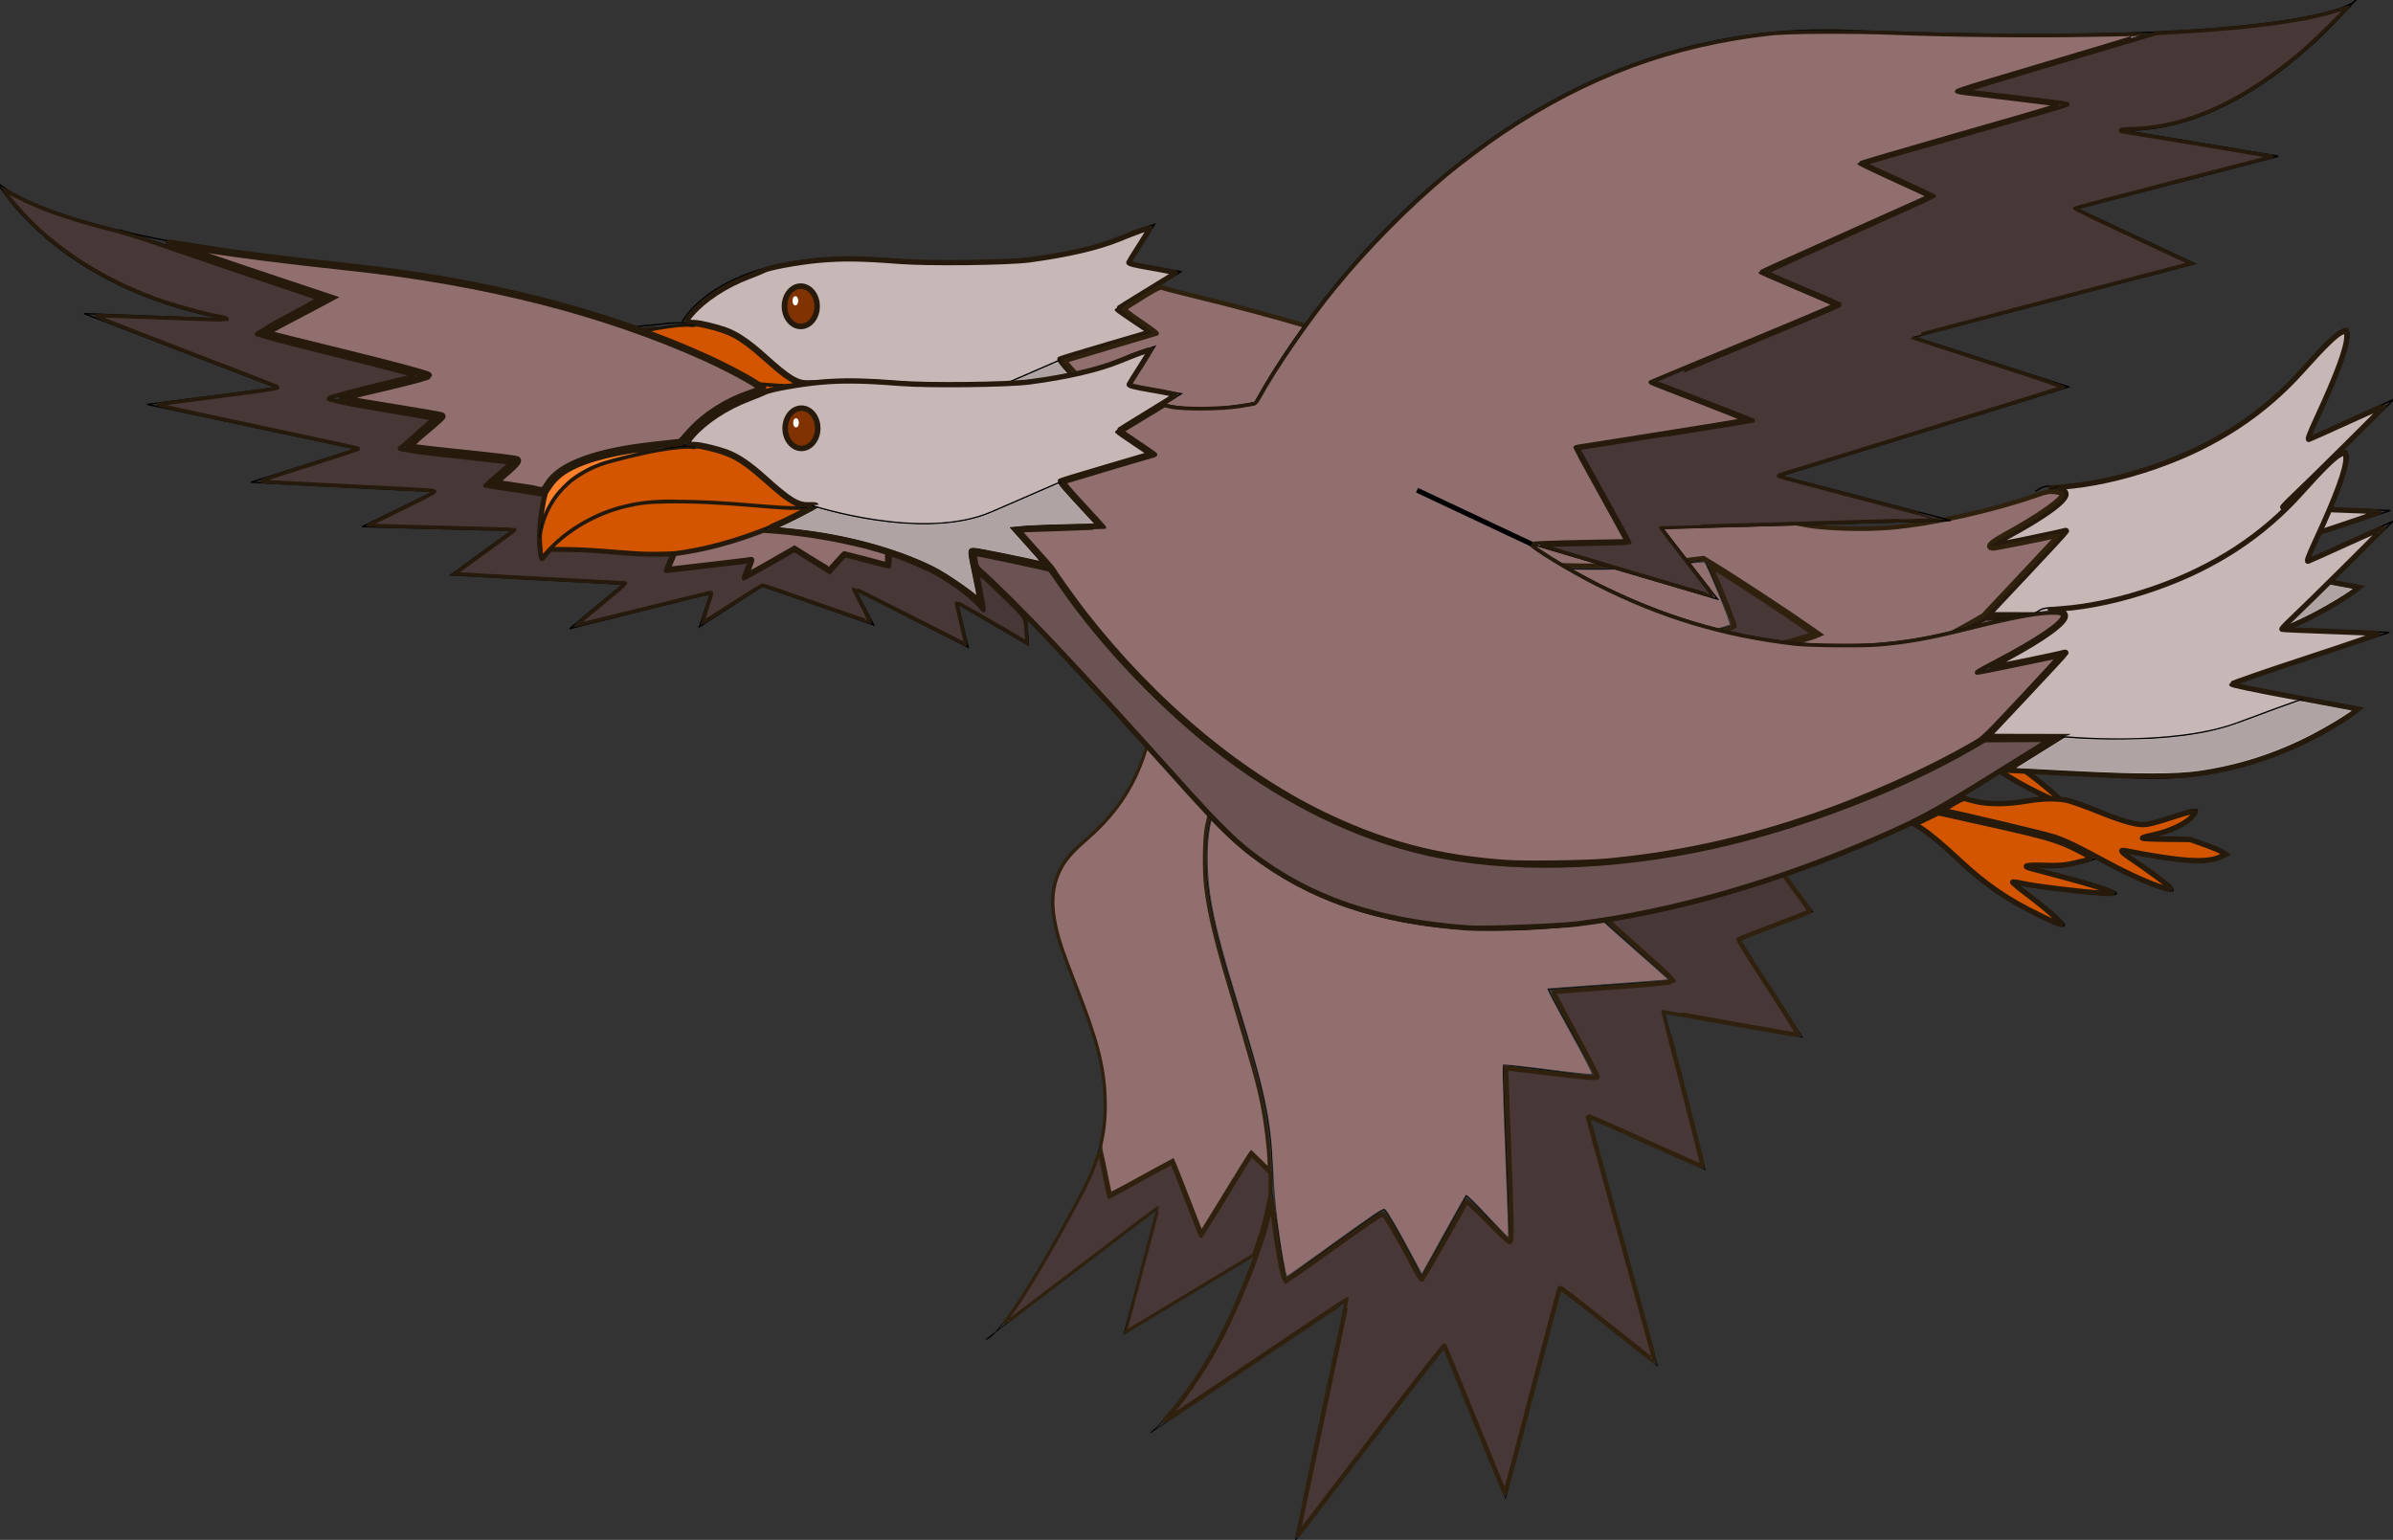 <?xml version="1.0" encoding="UTF-8" standalone="no"?>
<!-- Created with Inkscape (http://www.inkscape.org/) -->

<svg
   width="1024"
   height="659"
   viewBox="0 0 270.933 174.36"
   version="1.1"
   id="svg84706"
   sodipodi:docname="eagle.svg"
   inkscape:version="1.1.1 (3bf5ae0d25, 2021-09-20)"
   inkscape:export-filename="D:\Art\kajamGame\Vectors\eagle2.png"
   inkscape:export-xdpi="96"
   inkscape:export-ydpi="96"
   xmlns:inkscape="http://www.inkscape.org/namespaces/inkscape"
   xmlns:sodipodi="http://sodipodi.sourceforge.net/DTD/sodipodi-0.dtd"
   xmlns="http://www.w3.org/2000/svg"
   xmlns:svg="http://www.w3.org/2000/svg">
  <rect x="0" y="0" width="270.933" height="174.36" fill="#333333" stroke="none"/>
  <sodipodi:namedview
     id="namedview84708"
     pagecolor="#505050"
     bordercolor="#ffffff"
     borderopacity="1"
     inkscape:pageshadow="0"
     inkscape:pageopacity="0"
     inkscape:pagecheckerboard="1"
     inkscape:document-units="mm"
     showgrid="false"
     units="px"
     inkscape:zoom="0.74118968"
     inkscape:cx="429.71456"
     inkscape:cy="319.08162"
     inkscape:window-width="1920"
     inkscape:window-height="1017"
     inkscape:window-x="1912"
     inkscape:window-y="-8"
     inkscape:window-maximized="1"
     inkscape:current-layer="layer2" />
  <defs
     id="defs84703" />
  <g
     inkscape:label="eagle2"
     inkscape:groupmode="layer"
     id="layer1"
     style="display:inline">
    <path
       style="fill:none;stroke:#000000;stroke-width:0.156px;stroke-linecap:butt;stroke-linejoin:miter;stroke-opacity:1"
       d="m 128.032,26.304 c 0,0 -7.875,4.62 -27.195,3.045 -19.32,-1.575 -23.625,7.14 -23.625,7.14"
       id="path89880"
       inkscape:export-filename="D:\Art\kajamGame\eagle2.png"
       inkscape:export-xdpi="52.399212"
       inkscape:export-ydpi="52.399212" />
    <path
       style="fill:none;stroke:#000000;stroke-width:0.156px;stroke-linecap:butt;stroke-linejoin:miter;stroke-opacity:1"
       d="m 91.806,43.42 c 0,0 -1.155,1.26 -5.775,-3.36 C 81.411,35.44 74.717,36.726 74.717,36.726 c 0,0 -11.891,0.604 -13.046,5.434 -1.155,4.83 -0.42,7.245 -0.42,7.245 0,0 4.489,-6.379 14.018,-6.431 9.529,-0.052 14.7,1.365 16.695,0.472 1.995,-0.893 -10.316,6.326 -19.819,5.434 C 62.642,47.987 62.143,48.433 62.143,48.433"
       id="path89882"
       inkscape:export-filename="D:\Art\kajamGame\eagle2.png"
       inkscape:export-xdpi="52.399212"
       inkscape:export-ydpi="52.399212" />
    <path
       style="fill:none;stroke:#000000;stroke-width:0.156px;stroke-linecap:butt;stroke-linejoin:miter;stroke-opacity:1"
       d="m 86.189,46.202 c 0,0 11.813,0.262 20.738,5.303"
       id="path89884"
       inkscape:export-filename="D:\Art\kajamGame\eagle2.png"
       inkscape:export-xdpi="52.399212"
       inkscape:export-ydpi="52.399212" />
    <path
       style="fill:none;stroke:#000000;stroke-width:0.156px;stroke-linecap:butt;stroke-linejoin:miter;stroke-opacity:1"
       d="m 106.927,51.505 c 0,0 3.045,2.1 3.675,2.835 0.63,0.735 0.63,0.735 0.63,0.735 l -1.26,-6.458 8.978,1.838 -3.885,-4.305 9.713,-0.315 -4.725,-5.093 10.553,-3.098 -3.885,-2.625 6.983,-4.253 -5.775,-0.998 2.783,-4.358 -2.678,0.893"
       id="path89886"
       inkscape:export-filename="D:\Art\kajamGame\eagle2.png"
       inkscape:export-xdpi="52.399212"
       inkscape:export-ydpi="52.399212" />
    <path
       style="fill:none;stroke:#000000;stroke-width:0.156px;stroke-linecap:butt;stroke-linejoin:miter;stroke-opacity:1"
       d="m 233.033,55.075 c 0,0 17.01,-0.84 27.93,-13.65 10.92,-12.81 0.42,8.19 0.42,8.19 l 9.66,-4.41 -12.39,12.18 11.97,0.42 -17.85,5.88 14.7,2.73 c 0,0 -10.324,8.634 -25.545,7.891 C 226.708,73.564 226.708,73.564 226.708,73.564"
       id="path89896"
       inkscape:export-filename="D:\Art\kajamGame\eagle2.png"
       inkscape:export-xdpi="52.399212"
       inkscape:export-ydpi="52.399212" />
    <path
       style="fill:none;stroke:#000000;stroke-width:0.156px;stroke-linecap:butt;stroke-linejoin:miter;stroke-opacity:1"
       d="m 233.033,55.075 v 0"
       id="path89898"
       inkscape:export-filename="D:\Art\kajamGame\eagle2.png"
       inkscape:export-xdpi="52.399212"
       inkscape:export-ydpi="52.399212" />
    <path
       style="fill:none;stroke:#000000;stroke-width:0.156px;stroke-linecap:butt;stroke-linejoin:miter;stroke-opacity:1"
       d="m 233.033,55.075 c 0,0 -1.332,-0.184 -1.963,0.187 -0.631,0.371 -0.631,0.371 -0.631,0.371"
       id="path89900"
       inkscape:export-filename="D:\Art\kajamGame\eagle2.png"
       inkscape:export-xdpi="52.399212"
       inkscape:export-ydpi="52.399212" />
    <path
       style="fill:none;stroke:#000000;stroke-width:0.156px;stroke-linecap:butt;stroke-linejoin:miter;stroke-opacity:1"
       d="m 222.366,76.415 c 0,0 2.378,1.109 5.867,0.583 3.489,-0.526 4.527,-1.196 9.431,0.948 4.904,2.144 5.571,1.549 7.278,1.026 1.707,-0.523 5.193,-2.089 3.415,-0.155 -1.778,1.934 -5.713,2.312 -5.713,2.312 0,0 4.306,-0.379 6.163,0.285 1.857,0.665 5.051,1.401 2.157,2.223 -2.894,0.822 -10.619,-1.02 -10.619,-1.02 0,0 9.961,6.367 3.72,4.002 -6.241,-2.364 -8.622,-4.958 -13.524,-6.063 -4.902,-1.105 -11.109,-2.464 -11.109,-2.464"
       id="path89902"
       inkscape:export-filename="D:\Art\kajamGame\eagle2.png"
       inkscape:export-xdpi="52.399212"
       inkscape:export-ydpi="52.399212" />
    <path
       style="fill:none;stroke:#000000;stroke-width:0.156px;stroke-linecap:butt;stroke-linejoin:miter;stroke-opacity:1"
       d="m 237.452,83.44 c 0,0 -4.007,1.344 -6.086,0.977 -2.08,-0.367 -1.708,-0.071 -1.708,-0.071 0,0 16.193,3.905 7.431,3.104 -8.763,-0.8 -9.061,-1.319 -9.061,-1.319 0,0 10.557,7.628 3.052,4.004 -7.506,-3.624 -9.666,-7.11 -12.119,-8.887 0,0 -2.045,-1.741 -2.75,-1.665"
       id="path89904"
       inkscape:export-filename="D:\Art\kajamGame\eagle2.png"
       inkscape:export-xdpi="52.399212"
       inkscape:export-ydpi="52.399212" />
    <path
       style="fill:none;stroke:#000000;stroke-width:0.156px;stroke-linecap:butt;stroke-linejoin:miter;stroke-opacity:1"
       d="m 76.253,48.801 -0.852,1.968 9.614,-1.159 -0.778,1.968 5.64,-3.234 3.974,2.484 1.669,-1.895 5.013,1.332 -0.038,-1.522"
       id="path89910"
       inkscape:export-filename="D:\Art\kajamGame\eagle2.png"
       inkscape:export-xdpi="52.399212"
       inkscape:export-ydpi="52.399212" />
    <path
       style="fill:none;stroke:#000000;stroke-width:0.156px;stroke-linecap:butt;stroke-linejoin:miter;stroke-opacity:1"
       d="m 118.949,50.455 c 0,0 18.436,30.147 48.731,33.24 30.295,3.093 57.097,-13.918 57.097,-13.918"
       id="path89912"
       inkscape:export-filename="D:\Art\kajamGame\eagle2.png"
       inkscape:export-xdpi="52.399212"
       inkscape:export-ydpi="52.399212" />
    <path
       style="fill:#6c5353;fill-rule:evenodd;stroke:#251a0b;stroke-width:0.598"
       d="m 166.312,91.321 c -10.48,-0.765 -17.95,-3.316 -24.647,-8.419 -2.012,-1.533 -4.223,-3.75 -8.381,-8.4 -5.031,-5.627 -10.37,-11.471 -14.111,-15.448 -2.846,-3.025 -7.282,-7.442 -8.252,-8.216 -0.373,-0.298 -0.49,-0.529 -0.583,-1.149 -0.064,-0.427 -0.096,-0.796 -0.072,-0.819 0.082,-0.081 8.498,1.699 8.608,1.821 0.06,0.067 0.61,0.849 1.221,1.737 4.745,6.898 11.782,14.245 18.474,19.286 7.382,5.561 15.138,9.315 22.896,11.08 9.267,2.109 20.964,1.838 32.619,-0.755 9.932,-2.209 21.327,-6.596 29.398,-11.317 l 1.275,-0.746 3.751,-0.02 3.751,-0.02 -6.571,4.086 c -6.632,4.124 -8.229,4.992 -13.054,7.098 -11.517,5.024 -23.391,8.416 -34.076,9.734 -2.107,0.26 -10.628,0.585 -12.245,0.467 z"
       id="path90444"
       inkscape:export-filename="D:\Art\kajamGame\eagle2.png"
       inkscape:export-xdpi="52.399212"
       inkscape:export-ydpi="52.399212" />
    <path
       style="fill:#c8b7b7;fill-rule:evenodd;stroke:#251a0b;stroke-width:0.598"
       d="m 110.724,54.24 c -0.171,-0.425 -3.687,-2.881 -5.196,-3.63 -4.199,-2.083 -9.997,-3.653 -15.662,-4.239 -2.959,-0.306 -2.912,-0.291 -2.032,-0.647 1.162,-0.47 4.495,-2.176 4.493,-2.3 -0.002,-0.062 -0.352,-0.095 -0.781,-0.074 -1.274,0.062 -2.207,-0.501 -4.986,-3.007 -1.792,-1.616 -3.142,-2.529 -4.411,-2.984 -1.107,-0.397 -2.933,-0.831 -3.509,-0.835 -1.023,-0.007 -1.069,-0.139 -0.34,-0.976 1.458,-1.675 3.84,-3.235 6.459,-4.231 0.799,-0.304 1.583,-0.625 1.742,-0.713 0.572,-0.318 3.943,-0.93 6.269,-1.139 2.583,-0.231 4.883,-0.2 8.987,0.124 3.301,0.26 12.343,0.159 14.774,-0.165 4.314,-0.575 7.776,-1.379 10.19,-2.368 1.883,-0.771 3.379,-1.307 3.452,-1.236 0.034,0.033 -0.468,0.879 -1.116,1.88 -0.648,1.001 -1.209,1.906 -1.247,2.011 -0.051,0.139 0.646,0.312 2.609,0.646 1.473,0.25 2.65,0.504 2.614,0.565 -0.036,0.06 -1.521,0.991 -3.3,2.07 -1.779,1.078 -3.233,1.994 -3.231,2.035 0.002,0.041 0.842,0.635 1.867,1.32 l 1.863,1.246 -5.03,1.478 c -2.766,0.813 -5.102,1.524 -5.19,1.58 -0.152,0.096 0.449,0.798 3.347,3.909 l 1.112,1.193 -3.764,0.08 c -2.07,0.044 -4.241,0.129 -4.824,0.189 l -1.06,0.109 1.83,2.037 c 1.588,1.766 1.772,2.022 1.39,1.93 -1.813,-0.437 -7.523,-1.594 -7.844,-1.589 -0.464,0.006 -0.469,-0.087 0.15,2.892 0.493,2.376 0.607,3.035 0.522,3.036 -0.039,0 -0.106,-0.086 -0.149,-0.192 z"
       id="path90520"
       inkscape:export-filename="D:\Art\kajamGame\eagle2.png"
       inkscape:export-xdpi="52.399212"
       inkscape:export-ydpi="52.399212" />
    <path
       style="fill:#c8b7b7;fill-rule:evenodd;stroke:#251a0b;stroke-width:0.598"
       d="m 234.793,73.822 c -3.393,-0.176 -6.454,-0.336 -6.804,-0.356 l -0.635,-0.036 3.055,-1.905 3.055,-1.905 -4.157,-0.008 -4.157,-0.008 4.38,-4.653 c 2.409,-2.559 4.403,-4.72 4.432,-4.802 0.029,-0.082 -0.071,-0.109 -0.224,-0.061 -0.571,0.182 -8.08,1.728 -8.134,1.675 -0.031,-0.03 0.753,-0.494 1.744,-1.029 4.158,-2.25 6.579,-4.01 6.567,-4.775 -0.008,-0.439 -0.541,-0.662 -1.614,-0.675 -0.466,-0.006 0.054,-0.072 1.156,-0.148 3.172,-0.219 6.959,-1.05 10.617,-2.332 6.76,-2.368 12.171,-5.901 16.584,-10.829 2.325,-2.596 3.676,-3.932 4.333,-4.284 0.3,-0.161 0.582,-0.294 0.626,-0.294 0.044,0 0.085,0.306 0.091,0.682 0.02,1.223 -1.102,4.282 -3.356,9.152 -0.875,1.891 -1.133,2.577 -0.947,2.52 0.141,-0.043 2.103,-0.922 4.361,-1.954 2.258,-1.032 4.131,-1.852 4.162,-1.821 0.052,0.051 -8.601,8.628 -10.65,10.557 -0.5,0.47 -0.875,0.887 -0.834,0.927 0.042,0.039 2.483,0.15 5.425,0.247 2.942,0.097 5.395,0.214 5.452,0.262 0.056,0.047 -3.648,1.316 -8.233,2.819 -4.584,1.503 -8.335,2.805 -8.334,2.894 0,0.094 2.7,0.66 6.443,1.353 3.543,0.655 6.762,1.256 7.154,1.334 l 0.711,0.142 -0.349,0.284 c -0.745,0.606 -2.898,1.914 -4.657,2.831 -4.166,2.17 -8.406,3.536 -13.046,4.203 -2.562,0.368 -7.07,0.367 -14.213,-0.004 z"
       id="path90559"
       inkscape:export-filename="D:\Art\kajamGame\eagle2.png"
       inkscape:export-xdpi="52.399212"
       inkscape:export-ydpi="52.399212" />
    <path
       style="fill:none;stroke:#000000;stroke-width:0.156px;stroke-linecap:butt;stroke-linejoin:miter;stroke-opacity:1"
       d="m 61.012,47.074 c 0,0 0.248,-6.582 8.104,-8.689 7.857,-2.107 9.48,-1.517 9.48,-1.517"
       id="path90711"
       inkscape:export-filename="D:\Art\kajamGame\eagle2.png"
       inkscape:export-xdpi="52.399212"
       inkscape:export-ydpi="52.399212" />
    <path
       style="fill:#d45500;fill-rule:evenodd;stroke:#251a0b;stroke-width:0.211"
       d="m 61.258,48.869 c -0.018,-0.108 -0.056,-0.61 -0.084,-1.116 -0.046,-0.835 -0.04,-0.97 0.058,-1.47 0.402,-2.036 1.464,-3.873 3.068,-5.308 0.869,-0.777 2.361,-1.645 3.59,-2.087 1.294,-0.466 4.59,-1.275 6.668,-1.636 1.645,-0.286 3.05,-0.413 3.669,-0.331 0.264,0.035 0.376,0.032 0.402,-0.01 0.05,-0.084 0.466,-0.031 1.335,0.169 2.632,0.606 3.781,1.227 6.191,3.348 1.471,1.294 2.068,1.796 2.624,2.203 0.551,0.403 1.237,0.787 1.628,0.91 0.193,0.061 0.1,0.068 -0.86,0.062 -0.743,-0.004 -1.809,-0.069 -3.443,-0.207 -4.556,-0.387 -6.418,-0.484 -10.116,-0.526 -3.565,-0.041 -6.606,0.633 -9.378,2.076 -1.833,0.955 -3.235,1.996 -4.589,3.41 -0.374,0.391 -0.692,0.711 -0.705,0.711 -0.013,0 -0.039,-0.088 -0.057,-0.196 z"
       id="path90783"
       inkscape:export-filename="D:\Art\kajamGame\eagle2.png"
       inkscape:export-xdpi="52.399212"
       inkscape:export-ydpi="52.399212" />
    <path
       style="fill:#ff7f2a;fill-rule:evenodd;stroke:#251a0b;stroke-width:0.211"
       d="m 61.271,45.101 c -0.006,-0.183 0.232,-1.658 0.381,-2.359 0.109,-0.515 0.178,-0.722 0.291,-0.871 0.081,-0.108 0.256,-0.366 0.387,-0.574 0.269,-0.425 0.844,-1.015 1.309,-1.342 1.809,-1.272 4.918,-2.193 9.317,-2.763 1.449,-0.187 1.637,-0.182 0.654,0.019 -1.683,0.344 -4.225,0.97 -5.247,1.293 -1.392,0.439 -2.768,1.155 -3.834,1.997 -0.469,0.37 -1.342,1.262 -1.707,1.743 -0.571,0.754 -1.046,1.619 -1.38,2.512 -0.093,0.248 -0.17,0.404 -0.172,0.346 z"
       id="path90859"
       inkscape:export-filename="D:\Art\kajamGame\eagle2.png"
       inkscape:export-xdpi="52.399212"
       inkscape:export-ydpi="52.399212" />
    <path
       style="fill:#d45500;fill-rule:evenodd;stroke:#251a0b;stroke-width:0.211"
       d="m 72.906,48.772 c -0.549,-0.016 -1.85,-0.099 -2.891,-0.185 -3.048,-0.252 -4.476,-0.332 -6.095,-0.343 l -1.521,-0.01 0.49,-0.448 c 2.18,-1.991 4.928,-3.453 7.795,-4.148 1.665,-0.403 2.653,-0.515 4.783,-0.543 2.999,-0.039 5.675,0.083 10.115,0.461 2.79,0.237 3.561,0.284 4.52,0.271 l 0.892,-0.011 -0.521,0.276 c -0.778,0.413 -2.102,1.05 -2.702,1.299 -0.291,0.121 -0.566,0.255 -0.611,0.296 -0.192,0.178 -2.808,1.133 -4.496,1.64 -1.845,0.555 -3.37,0.912 -5.22,1.22 -0.916,0.153 -1.254,0.184 -2.307,0.216 -0.678,0.02 -1.682,0.024 -2.231,0.008 z"
       id="path90972"
       inkscape:export-filename="D:\Art\kajamGame\eagle2.png"
       inkscape:export-xdpi="52.399212"
       inkscape:export-ydpi="52.399212" />
    <path
       style="fill:#d45500;fill-rule:evenodd;stroke:#251a0b;stroke-width:0.598"
       d="m 231.017,89.894 c -3.653,-1.775 -6.139,-3.477 -9.061,-6.208 -1.948,-1.82 -3.602,-3.2 -4.484,-3.74 l -0.631,-0.386 1.334,-0.649 1.334,-0.649 6.125,1.364 c 6.369,1.418 7.599,1.794 10.025,3.064 1.461,0.765 1.458,0.769 -0.654,1.251 -1.24,0.283 -1.755,0.323 -3.497,0.271 -2.191,-0.065 -2.612,0.08 -1.255,0.431 6.399,1.656 9.621,2.656 8.877,2.755 -0.86,0.114 -8.414,-0.736 -10.12,-1.139 -0.557,-0.131 -1.04,-0.193 -1.074,-0.137 -0.034,0.056 0.732,0.696 1.7,1.421 2.176,1.63 4.115,3.368 3.775,3.383 -0.135,0.006 -1.212,-0.458 -2.393,-1.032 z"
       id="path91011"
       inkscape:export-filename="D:\Art\kajamGame\eagle2.png"
       inkscape:export-xdpi="52.399212"
       inkscape:export-ydpi="52.399212" />
    <path
       style="fill:#d45500;fill-rule:evenodd;stroke:#251a0b;stroke-width:0.598"
       d="m 244.951,86.744 c -1.421,-0.428 -3.92,-1.549 -6.152,-2.76 -3.566,-1.935 -4.883,-2.569 -6.241,-3.011 -1.012,-0.329 -10.936,-2.687 -12.325,-2.929 -0.221,-0.038 0.008,-0.238 0.879,-0.772 0.699,-0.428 1.267,-0.682 1.401,-0.628 0.123,0.051 0.728,0.208 1.342,0.35 1.393,0.322 3.477,0.305 5.532,-0.043 2.022,-0.343 3.691,-0.363 4.873,-0.058 0.527,0.136 2.064,0.692 3.415,1.236 2.953,1.188 4.418,1.577 5.453,1.447 0.408,-0.051 1.702,-0.413 2.877,-0.805 1.174,-0.392 2.262,-0.694 2.417,-0.673 0.271,0.037 0.27,0.054 -0.021,0.435 -0.71,0.928 -2.635,1.849 -4.771,2.28 -0.55,0.111 -0.998,0.254 -0.997,0.317 0.002,0.064 1.222,0.125 2.713,0.136 l 2.711,0.021 1.597,0.572 c 0.878,0.315 1.786,0.692 2.018,0.838 l 0.421,0.266 -0.663,0.306 c -1.543,0.711 -4.456,0.516 -10.741,-0.722 -0.701,-0.138 -0.454,0.184 0.758,0.986 1.463,0.968 4.006,2.837 4.253,3.125 0.288,0.335 0.142,0.352 -0.749,0.084 z"
       id="path91050"
       inkscape:export-filename="D:\Art\kajamGame\eagle2.png"
       inkscape:export-xdpi="52.399212"
       inkscape:export-ydpi="52.399212" />
    <ellipse
       style="fill:#803300;fill-rule:evenodd;stroke:#251a0b;stroke-width:0.627"
       id="path91191"
       cx="90.664"
       cy="34.68"
       rx="1.848"
       ry="2.281"
       inkscape:export-filename="D:\Art\kajamGame\eagle2.png"
       inkscape:export-xdpi="52.399212"
       inkscape:export-ydpi="52.399212" />
    <ellipse
       style="fill:#ffffff;fill-opacity:1;fill-rule:evenodd;stroke:#251a0b;stroke-width:0;stroke-miterlimit:4;stroke-dasharray:none"
       id="path91237"
       cx="90.05"
       cy="34.059"
       rx="0.323"
       ry="0.52"
       inkscape:export-filename="D:\Art\kajamGame\eagle2.png"
       inkscape:export-xdpi="52.399212"
       inkscape:export-ydpi="52.399212" />
    <path
       style="fill:#c8b7b7;stroke:#000000;stroke-width:0.156px;stroke-linecap:butt;stroke-linejoin:miter;stroke-opacity:1"
       d="m 91.806,43.42 c 0,0 12.567,4.144 20.406,0.733 7.839,-3.411 7.839,-3.411 7.839,-3.411"
       id="path91440"
       inkscape:export-filename="D:\Art\kajamGame\eagle2.png"
       inkscape:export-xdpi="52.399212"
       inkscape:export-ydpi="52.399212" />
    <path
       style="fill:#afa3a3;fill-opacity:1;fill-rule:evenodd;stroke:#251a0b;stroke-width:0;stroke-miterlimit:4;stroke-dasharray:none"
       d="m 109.519,52.768 c -0.47,-0.346 -1.38,-0.97 -2.023,-1.385 -3.954,-2.557 -10.473,-4.541 -17.536,-5.339 -0.795,-0.09 -1.48,-0.163 -1.523,-0.162 -0.043,0 0.369,-0.217 0.915,-0.483 0.546,-0.266 1.48,-0.744 2.074,-1.061 l 1.081,-0.577 1.133,0.302 c 6.033,1.609 12.026,1.972 16.197,0.98 1.287,-0.306 1.797,-0.504 6.017,-2.34 3.157,-1.373 3.919,-1.679 3.969,-1.593 0.126,0.217 1.138,1.361 2.491,2.817 l 1.394,1.5 -3.791,0.105 c -3.107,0.086 -5.631,0.237 -5.739,0.342 -0.011,0.011 0.67,0.792 1.513,1.735 0.843,0.943 1.584,1.777 1.647,1.853 0.134,0.163 0.319,0.19 -1.824,-0.266 -2.897,-0.616 -4.955,-0.996 -5.359,-0.99 -0.355,0.006 -0.424,0.031 -0.529,0.196 -0.157,0.248 -0.115,0.577 0.387,3.036 0.216,1.058 0.386,1.932 0.377,1.942 -0.009,0.009 -0.401,-0.266 -0.87,-0.612 z"
       id="path91512"
       inkscape:export-filename="D:\Art\kajamGame\eagle2.png"
       inkscape:export-xdpi="52.399212"
       inkscape:export-ydpi="52.399212" />
    <path
       style="fill:#c8b7b7;stroke:#000000;stroke-width:0.156px;stroke-linecap:butt;stroke-linejoin:miter;stroke-opacity:1"
       d="m 233.463,69.62 c 0,0 12.389,1.269 20.01,-1.584 7.62,-2.853 7.309,-2.638 7.309,-2.638"
       id="path93514"
       inkscape:export-filename="D:\Art\kajamGame\eagle2.png"
       inkscape:export-xdpi="52.399212"
       inkscape:export-ydpi="52.399212" />
    <path
       style="fill:#afa3a3;fill-opacity:1;fill-rule:evenodd;stroke:#251a0b;stroke-width:0;stroke-miterlimit:4;stroke-dasharray:none"
       d="m 240.069,73.698 c -1.011,-0.032 -3.967,-0.167 -6.568,-0.3 -2.601,-0.133 -4.8,-0.24 -4.887,-0.238 -0.087,0.002 1.059,-0.754 2.546,-1.679 l 2.703,-1.682 1.735,0.113 c 2.229,0.146 8.611,0.046 10.447,-0.163 3.904,-0.445 5.448,-0.842 10.488,-2.696 l 3.892,-1.432 2.844,0.529 c 1.564,0.291 2.878,0.529 2.919,0.529 0.107,0.002 -1.312,0.93 -2.442,1.598 -2.223,1.315 -5.787,2.927 -8.058,3.645 -2.621,0.829 -5.454,1.433 -7.796,1.661 -1.527,0.149 -5.108,0.202 -7.822,0.116 z"
       id="path100223"
       inkscape:export-filename="D:\Art\kajamGame\eagle2.png"
       inkscape:export-xdpi="52.399212"
       inkscape:export-ydpi="52.399212" />
    <path
       style="fill:none;stroke:#000000;stroke-width:0.074px;stroke-linecap:butt;stroke-linejoin:miter;stroke-opacity:1"
       d="m 233.033,55.075 c 0,0 -15.291,6.147 -27.456,4.449 C 193.411,57.827 179.124,49.198 166.11,43.257 153.096,37.315 131.453,32.506 131.453,32.506"
       id="path8359"
       inkscape:export-filename="D:\Art\kajamGame\eagle2.png"
       inkscape:export-xdpi="52.399212"
       inkscape:export-ydpi="52.399212" />
    <path
       style="fill:none;stroke:#000000;stroke-width:0.074px;stroke-linecap:butt;stroke-linejoin:miter;stroke-opacity:1"
       d="m 130.041,71.426 c 0,0 4.001,14.604 -7.402,23.806 -11.403,9.202 9.202,22.006 0,39.41 -9.202,17.405 -11.003,17.004 -11.003,17.004 l 19.405,-14.804 -3.801,14.204 14.954,-9.002"
       id="path8950"
       inkscape:export-filename="D:\Art\kajamGame\eagle2.png"
       inkscape:export-xdpi="52.399212"
       inkscape:export-ydpi="52.399212" />
    <path
       style="fill:none;stroke:#000000;stroke-width:0.074px;stroke-linecap:butt;stroke-linejoin:miter;stroke-opacity:1"
       d="m 124.489,129.991 1.1,5.501 7.152,-4.001 3.251,8.452 5.651,-9.352 2.399,2.314"
       id="path11793"
       inkscape:export-filename="D:\Art\kajamGame\eagle2.png"
       inkscape:export-xdpi="52.399212"
       inkscape:export-ydpi="52.399212" />
  </g>
  <g
     inkscape:groupmode="layer"
     id="layer2"
     inkscape:label="eagle2 wing"
     style="display:inline">
    <path
       style="fill:none;stroke:#000000;stroke-width:0.074px;stroke-linecap:butt;stroke-linejoin:miter;stroke-opacity:1"
       d="m 145.445,57.422 c 0,0 3.201,16.804 -6.202,30.408 -9.402,13.604 9.202,34.609 3.801,51.614 -5.401,17.004 -12.803,22.806 -12.803,22.806 l 22.206,-15.004 -5.802,27.207 16.804,-22.006 7.002,17.205 6.202,-23.806 11.003,8.802 -7.802,-28.207 13.203,6.002 -4.601,-17.805 15.604,2.801 -7.202,-11.003 8.402,-3.201 -10.003,-13.203 11.203,-3.001 -9.402,-12.803 8.802,-2.401 -12.803,-8.402"
       id="path8831"
       inkscape:export-filename="D:\Art\kajamGame\eagle2.png"
       inkscape:export-xdpi="52.399212"
       inkscape:export-ydpi="52.399212" />
    <path
       style="fill:none;stroke:#000000;stroke-width:0.074px;stroke-linecap:butt;stroke-linejoin:miter;stroke-opacity:1"
       d="m 193.057,63.424 3.201,7.402 -9.903,2.601 5.802,9.202 -9.503,5.801 10.303,12.203 -11.903,3.201 8.202,7.202 -14.004,1 5.501,9.903 -10.603,-1.4 0.8,20.005 -4.901,-5.201 -5.101,9.202 c 0,0 -3.901,-7.702 -4.301,-7.602 -0.4,0.1 -11.103,7.902 -11.103,7.902 l -1.608,-10.136"
       id="path11791"
       inkscape:export-filename="D:\Art\kajamGame\eagle2.png"
       inkscape:export-xdpi="52.399212"
       inkscape:export-ydpi="52.399212" />
    <path
       style="fill:none;stroke:#000000;stroke-width:0.074px;stroke-linecap:butt;stroke-linejoin:miter;stroke-opacity:1"
       d="m 193.057,63.424 c 0,0 -23.977,4.635 -47.613,-6.002"
       id="path26111"
       inkscape:export-filename="D:\Art\kajamGame\eagle2.png"
       inkscape:export-xdpi="52.399212"
       inkscape:export-ydpi="52.399212" />
    <path
       style="fill:#916f6f;fill-opacity:1;fill-rule:evenodd;stroke:#2f210e;stroke-width:0;stroke-miterlimit:4;stroke-dasharray:none"
       d="m 145.558,143.911 c -0.684,-3.233 -1.234,-7.678 -1.403,-11.344 -0.28,-6.073 -0.809,-8.587 -4.015,-19.08 -2.661,-8.708 -3.374,-12.093 -3.402,-16.141 -0.027,-3.931 0.665,-6.332 2.778,-9.639 3.395,-5.313 5.286,-10.531 6.181,-17.056 0.346,-2.522 0.424,-8.848 0.141,-11.446 l -0.166,-1.53 1.862,0.789 c 4.151,1.759 10.721,3.659 16.087,4.651 8.363,1.546 19.821,1.86 27.317,0.748 1.044,-0.155 1.958,-0.225 2.029,-0.156 0.308,0.297 3.007,6.895 2.869,7.015 -0.084,0.073 -2.219,0.669 -4.746,1.325 -2.526,0.656 -4.656,1.247 -4.732,1.313 -0.076,0.066 1.13,2.136 2.68,4.6 1.55,2.464 2.819,4.528 2.819,4.586 0.002,0.058 -2.104,1.378 -4.677,2.934 -2.573,1.556 -4.678,2.873 -4.679,2.928 -5.6e-4,0.055 2.264,2.782 5.034,6.06 2.77,3.278 4.969,6.02 4.887,6.094 -0.082,0.074 -2.687,0.812 -5.791,1.64 -3.103,0.828 -5.642,1.568 -5.641,1.644 5.6e-4,0.076 1.765,1.682 3.921,3.569 2.156,1.887 3.899,3.451 3.873,3.476 -0.026,0.025 -3.061,0.258 -6.745,0.519 -3.684,0.261 -6.767,0.492 -6.849,0.513 -0.083,0.021 1.04,2.178 2.495,4.793 1.455,2.615 2.593,4.808 2.528,4.873 -0.065,0.066 -2.322,-0.17 -5.017,-0.522 -2.695,-0.353 -4.961,-0.579 -5.036,-0.503 -0.075,0.076 0.038,4.476 0.252,9.779 0.213,5.303 0.364,9.665 0.335,9.694 -0.029,0.029 -1.087,-1.062 -2.351,-2.425 -1.264,-1.363 -2.36,-2.412 -2.435,-2.331 -0.075,0.081 -1.226,2.118 -2.558,4.527 l -2.421,4.381 -1.208,-2.257 c -1.548,-2.892 -2.731,-4.896 -2.978,-5.046 -0.226,-0.138 -1.188,0.508 -6.833,4.582 -2.278,1.644 -4.175,2.99 -4.216,2.99 -0.041,0 -0.126,-0.247 -0.19,-0.549 z"
       id="path37189"
       inkscape:export-filename="D:\Art\kajamGame\eagle2.png"
       inkscape:export-xdpi="52.399212"
       inkscape:export-ydpi="52.399212" />
    <path
       style="fill:#483737;fill-opacity:1;fill-rule:evenodd;stroke:#2f210e;stroke-width:0.516;stroke-miterlimit:4;stroke-dasharray:none"
       d="m 146.96,173.666 c -0.003,-0.078 1.258,-6.068 2.802,-13.311 1.544,-7.243 2.785,-13.192 2.758,-13.219 -0.027,-0.027 -4.663,3.071 -10.303,6.883 -5.64,3.812 -10.285,6.901 -10.323,6.863 -0.038,-0.038 0.184,-0.339 0.494,-0.67 1.31,-1.4 3.352,-4.316 4.884,-6.974 2.589,-4.492 5.961,-12.963 6.495,-16.313 l 0.178,-1.115 0.269,2.282 c 0.34,2.887 0.909,6.082 1.169,6.57 l 0.2,0.376 0.909,-0.596 c 0.5,-0.328 2.2,-1.525 3.777,-2.661 4.068,-2.93 6.094,-4.319 6.303,-4.32 0.195,-0.002 1.83,2.776 3.344,5.679 0.512,0.982 0.99,1.766 1.063,1.743 0.097,-0.031 4.572,-7.888 5.027,-8.827 0.038,-0.078 1.114,0.918 2.392,2.214 1.278,1.296 2.395,2.355 2.482,2.354 0.362,-0.005 0.356,-0.346 -0.273,-16.809 l -0.11,-2.875 0.616,0.077 c 0.339,0.042 1.667,0.202 2.952,0.355 5.962,0.708 6.795,0.772 6.794,0.523 -5.6e-4,-0.149 -1.413,-2.862 -3.56,-6.841 -0.793,-1.47 -1.422,-2.692 -1.398,-2.716 0.024,-0.024 2.933,-0.255 6.463,-0.514 3.531,-0.258 6.558,-0.54 6.727,-0.626 l 0.308,-0.156 -0.289,-0.386 c -0.159,-0.212 -1.852,-1.765 -3.761,-3.451 -1.91,-1.686 -3.472,-3.101 -3.473,-3.144 -5.6e-4,-0.092 0.94,-0.367 6.277,-1.832 3.567,-0.979 4.877,-1.408 4.876,-1.597 -0.002,-0.21 -6.981,-8.748 -9.548,-11.68 l -0.393,-0.449 3.679,-2.251 c 4.956,-3.033 5.44,-3.359 5.438,-3.664 -0.002,-0.359 -0.207,-0.721 -2.272,-4.021 -2.331,-3.726 -2.944,-4.812 -2.79,-4.949 0.068,-0.061 1.762,-0.547 3.764,-1.081 4.288,-1.143 5.468,-1.503 5.467,-1.67 -0.002,-0.187 -1.247,-3.397 -1.971,-5.078 -0.353,-0.819 -0.678,-1.576 -0.722,-1.68 -0.044,-0.105 2.583,1.561 5.839,3.701 3.256,2.14 5.87,3.936 5.811,3.99 -0.06,0.054 -1.951,0.601 -4.203,1.215 -2.252,0.614 -4.119,1.142 -4.15,1.173 -0.031,0.031 0.008,0.138 0.087,0.236 0.639,0.803 9.186,12.531 9.15,12.557 -0.025,0.018 -2.461,0.673 -5.413,1.456 -2.952,0.783 -5.442,1.463 -5.533,1.512 -0.105,0.056 1.674,2.51 4.808,6.633 3.232,4.252 4.916,6.579 4.806,6.641 -0.093,0.053 -1.914,0.759 -4.048,1.569 -2.134,0.81 -3.928,1.516 -3.988,1.568 -0.06,0.052 1.466,2.499 3.39,5.438 1.924,2.939 3.421,5.359 3.326,5.379 -0.094,0.02 -3.549,-0.572 -7.678,-1.316 -4.128,-0.744 -7.52,-1.34 -7.537,-1.324 -0.017,0.016 0.987,3.953 2.231,8.749 1.244,4.796 2.229,8.752 2.19,8.792 -0.04,0.04 -2.968,-1.245 -6.508,-2.855 -3.54,-1.61 -6.452,-2.884 -6.471,-2.83 -0.019,0.054 1.688,6.324 3.793,13.934 2.105,7.61 3.812,13.853 3.792,13.873 -0.02,0.02 -2.431,-1.882 -5.358,-4.227 -2.927,-2.345 -5.362,-4.222 -5.41,-4.172 -0.049,0.05 -1.444,5.304 -3.101,11.675 -1.657,6.371 -3.052,11.584 -3.099,11.584 -0.048,0 -1.595,-3.73 -3.438,-8.289 -1.843,-4.559 -3.393,-8.335 -3.444,-8.392 -0.051,-0.056 -3.689,4.609 -8.085,10.368 -8.972,11.753 -8.472,11.11 -8.479,10.919 z"
       id="path40691"
       inkscape:export-filename="D:\Art\kajamGame\eagle2.png"
       inkscape:export-xdpi="52.399212"
       inkscape:export-ydpi="52.399212" />
    <path
       style="fill:#483737;fill-opacity:1;fill-rule:evenodd;stroke:#2f210e;stroke-width:0.365"
       d="m 127.429,150.761 c 0,-0.038 0.837,-3.2 1.861,-7.027 1.024,-3.827 1.844,-6.975 1.823,-6.996 -0.021,-0.021 -3.966,2.96 -8.766,6.623 -4.8,3.663 -8.728,6.637 -8.728,6.608 0,-0.029 0.308,-0.474 0.685,-0.99 1.784,-2.441 4.451,-6.915 7.509,-12.599 1.31,-2.435 1.84,-3.582 2.329,-5.043 0.259,-0.773 0.331,-0.905 0.381,-0.703 0.034,0.137 0.271,1.301 0.527,2.586 0.256,1.285 0.478,2.349 0.494,2.364 0.016,0.015 1.614,-0.861 3.552,-1.948 1.938,-1.087 3.559,-1.938 3.604,-1.893 0.044,0.046 0.777,1.901 1.628,4.123 0.851,2.222 1.582,4.077 1.625,4.122 0.042,0.045 1.334,-2.001 2.87,-4.546 1.536,-2.545 2.823,-4.628 2.859,-4.628 0.036,0 0.529,0.458 1.096,1.019 l 1.031,1.02 0.016,1.33 c 0.009,0.732 -0.026,1.384 -0.078,1.449 -0.051,0.066 -0.144,0.434 -0.207,0.82 -0.18,1.113 -0.461,2.181 -1.044,3.968 l -0.543,1.664 -7.127,4.292 c -3.92,2.36 -7.188,4.328 -7.261,4.372 -0.074,0.044 -0.135,0.05 -0.135,0.012 z"
       id="path40730"
       inkscape:export-filename="D:\Art\kajamGame\eagle2.png"
       inkscape:export-xdpi="52.399212"
       inkscape:export-ydpi="52.399212" />
    <path
       style="fill:#916f6f;fill-opacity:1;fill-rule:evenodd;stroke:#2f210e;stroke-width:0.365"
       d="m 134.583,135.879 c -0.78,-2.01 -1.503,-3.844 -1.607,-4.077 l -0.19,-0.423 -1.366,0.73 c -0.751,0.402 -2.33,1.265 -3.508,1.92 -1.178,0.654 -2.169,1.158 -2.203,1.12 -0.034,-0.038 -0.233,-0.947 -0.444,-2.018 -0.21,-1.071 -0.453,-2.226 -0.54,-2.566 -0.147,-0.577 -0.144,-0.68 0.038,-1.551 0.314,-1.501 0.425,-3.059 0.348,-4.879 -0.148,-3.527 -0.904,-6.392 -3.301,-12.525 -0.598,-1.53 -1.287,-3.372 -1.532,-4.093 -1.436,-4.241 -1.435,-7.017 0.003,-9.487 0.518,-0.89 1.388,-1.831 2.928,-3.166 4.671,-4.051 7.125,-9.231 7.537,-15.911 0.124,-2.008 -0.015,-4.44 -0.355,-6.226 -0.105,-0.549 -0.179,-1.012 -0.165,-1.029 0.014,-0.016 1.29,1.369 2.835,3.079 3.942,4.361 5.993,6.448 7.726,7.861 l 0.751,0.613 -0.298,0.603 c -0.434,0.878 -1.092,2.03 -2.02,3.538 -1.486,2.412 -2.194,4.081 -2.605,6.138 -0.284,1.418 -0.33,5.049 -0.09,7.013 0.323,2.643 1.032,5.682 2.413,10.336 3.166,10.669 3.464,11.739 3.952,14.176 0.436,2.177 0.8,5.245 0.811,6.839 l 0.005,0.553 -1.016,-0.991 -1.016,-0.991 -0.214,0.283 c -0.118,0.156 -1.247,1.975 -2.51,4.042 -1.263,2.068 -2.443,3.981 -2.622,4.251 l -0.326,0.492 z"
       id="path45507"
       inkscape:export-filename="D:\Art\kajamGame\eagle2.png"
       inkscape:export-xdpi="52.399212"
       inkscape:export-ydpi="52.399212" />
    <path
       style="fill:#916f6f;fill-opacity:1;fill-rule:evenodd;stroke:#2f210e;stroke-width:0.516;stroke-miterlimit:4;stroke-dasharray:none"
       d="m 199.435,77.079 c -1.363,-1.849 -1.89,-2.667 -1.763,-2.736 0.1,-0.054 1.771,-0.535 3.715,-1.069 1.943,-0.534 3.781,-1.076 4.084,-1.205 l 0.551,-0.235 -0.908,-0.638 c -2.682,-1.887 -8.859,-5.941 -11.399,-7.482 l -0.851,-0.516 -2.262,0.278 c -6.755,0.83 -15.409,0.781 -22.578,-0.129 -6.92,-0.878 -14.899,-2.997 -20.988,-5.572 l -1.819,-0.769 0.081,0.805 c 0.204,2.018 0.286,8.69 0.134,10.778 -0.14,1.92 -0.615,5.073 -0.946,6.276 l -0.111,0.403 -2.041,-1.36 c -3.951,-2.633 -7.248,-5.327 -11.125,-9.091 -3.893,-3.779 -7.454,-7.883 -10.136,-11.683 -1.526,-2.163 -2.563,-3.466 -4.2,-5.279 -0.693,-0.767 -1.23,-1.424 -1.194,-1.46 0.036,-0.036 2.174,-0.113 4.752,-0.17 2.578,-0.058 4.687,-0.16 4.687,-0.227 0,-0.067 -0.751,-0.93 -1.669,-1.917 -2.454,-2.639 -2.906,-3.149 -2.844,-3.212 0.031,-0.031 2.342,-0.735 5.135,-1.565 2.794,-0.83 5.14,-1.528 5.214,-1.552 0.074,-0.024 -0.744,-0.633 -1.818,-1.353 -1.074,-0.721 -1.901,-1.361 -1.837,-1.424 0.064,-0.062 0.996,-0.659 2.072,-1.325 1.477,-0.915 2.013,-1.18 2.189,-1.083 0.128,0.071 1.794,0.506 3.702,0.967 8.963,2.167 17.417,4.67 24.143,7.145 5.015,1.846 7.281,2.877 18.56,8.445 7.502,3.704 10.762,5.206 14.735,6.792 4.595,1.834 8.43,2.975 12.019,3.578 2.219,0.372 6.569,0.485 9.324,0.241 4.816,-0.426 11.542,-1.914 16.506,-3.653 1.134,-0.397 1.468,-0.458 2.083,-0.381 0.403,0.05 0.767,0.126 0.809,0.167 0.411,0.408 -2.415,2.432 -6.576,4.711 -1.277,0.699 -1.77,1.117 -1.615,1.366 0.051,0.083 0.237,0.15 0.412,0.149 0.284,-0.002 5.874,-1.109 6.945,-1.377 0.417,-0.104 0.412,-0.093 -0.272,0.661 -0.383,0.422 -2.298,2.468 -4.255,4.547 l -3.56,3.78 -1.667,0.951 c -3.732,2.129 -9.382,4.757 -13.959,6.491 -1.604,0.608 -7.307,2.57 -7.471,2.57 -0.024,0 -0.918,-1.187 -1.988,-2.637 z"
       id="path45546"
       inkscape:export-filename="D:\Art\kajamGame\eagle2.png"
       inkscape:export-xdpi="52.399212"
       inkscape:export-ydpi="52.399212" />
    <path
       style="fill:#2f210e;fill-opacity:1;stroke:#000000;stroke-width:0.523;stroke-linecap:butt;stroke-linejoin:miter;stroke-miterlimit:4;stroke-dasharray:none;stroke-opacity:1"
       d="m 144.377,75.268 c 0,0 -0.423,2.748 -2.837,7.982"
       id="path51659"
       inkscape:export-filename="D:\Art\kajamGame\eagle2.png"
       inkscape:export-xdpi="52.399212"
       inkscape:export-ydpi="52.399212" />
    <path
       style="fill:#2f210e;fill-opacity:1;fill-rule:evenodd;stroke:#2f210e;stroke-width:0.249;stroke-miterlimit:4;stroke-dasharray:none"
       d="m 141.544,83.231 -0.216,-0.111 0.227,-0.496 c 1.117,-2.44 2.154,-5.345 2.499,-7.001 0.042,-0.2 0.079,-0.367 0.082,-0.371 0.008,-0.01 0.457,0.064 0.473,0.078 0.023,0.02 -0.183,0.882 -0.36,1.505 -0.468,1.647 -1.148,3.482 -2.066,5.576 -0.188,0.429 -0.36,0.813 -0.382,0.855 l -0.04,0.076 z"
       id="path57431"
       inkscape:export-filename="D:\Art\kajamGame\eagle2.png"
       inkscape:export-xdpi="52.399212"
       inkscape:export-ydpi="52.399212" />
  </g>
  <g
     inkscape:groupmode="layer"
     id="layer3"
     inkscape:label="eagle1"
     style="display:inline">
    <path
       style="display:inline;fill:none;stroke:#000000;stroke-width:0.155px;stroke-linecap:butt;stroke-linejoin:miter;stroke-opacity:1"
       d="m 128.069,40.127 c 0,0 -7.867,4.616 -27.169,3.042 -19.301,-1.573 -23.602,7.133 -23.602,7.133"
       id="path89880-4-1"
       inkscape:export-filename="D:\Art\kajamGame\eagle.png"
       inkscape:export-xdpi="52.399212"
       inkscape:export-ydpi="52.399212" />
    <path
       style="display:inline;fill:none;stroke:#000000;stroke-width:0.155px;stroke-linecap:butt;stroke-linejoin:miter;stroke-opacity:1"
       d="m 91.88,57.225 c 0,0 -1.154,1.259 -5.769,-3.357 -4.616,-4.616 -11.303,-3.331 -11.303,-3.331 0,0 -11.88,0.603 -13.034,5.428 -1.154,4.825 -0.42,7.238 -0.42,7.238 0,0 4.484,-6.373 14.004,-6.425 9.52,-0.052 14.686,1.364 16.679,0.472 1.993,-0.892 -10.306,6.32 -19.8,5.428 -9.493,-0.892 -9.992,-0.446 -9.992,-0.446"
       id="path89882-1-8"
       inkscape:export-filename="D:\Art\kajamGame\eagle.png"
       inkscape:export-xdpi="52.399212"
       inkscape:export-ydpi="52.399212" />
    <path
       style="display:inline;fill:none;stroke:#000000;stroke-width:0.155px;stroke-linecap:butt;stroke-linejoin:miter;stroke-opacity:1"
       d="m 86.267,60.005 c 0,0 11.801,0.262 20.717,5.297"
       id="path89884-4-9"
       inkscape:export-filename="D:\Art\kajamGame\eagle.png"
       inkscape:export-xdpi="52.399212"
       inkscape:export-ydpi="52.399212" />
    <path
       style="display:inline;fill:none;stroke:#000000;stroke-width:0.155px;stroke-linecap:butt;stroke-linejoin:miter;stroke-opacity:1"
       d="m 106.985,65.302 c 0,0 3.042,2.098 3.671,2.832 0.629,0.734 0.629,0.734 0.629,0.734 l -1.259,-6.451 8.969,1.836 -3.881,-4.301 9.703,-0.315 -4.72,-5.088 10.542,-3.094 -3.881,-2.622 6.976,-4.248 -5.769,-0.997 2.78,-4.353 -2.675,0.892"
       id="path89886-2-5"
       inkscape:export-filename="D:\Art\kajamGame\eagle.png"
       inkscape:export-xdpi="52.399212"
       inkscape:export-ydpi="52.399212" />
    <path
       style="display:inline;fill:none;stroke:#000000;stroke-width:0.155px;stroke-linecap:butt;stroke-linejoin:miter;stroke-opacity:1"
       d="m 132.002,45.802 c 0,0 3.635,1.038 10.088,-0.223 0,0 22.697,-43.911 67.202,-42.131 44.505,1.78 56.669,-2.077 57.559,-3.56 0.89,-1.483 -11.571,15.428 -26.703,14.835"
       id="path89888-8-4"
       inkscape:export-filename="D:\Art\kajamGame\eagle.png"
       inkscape:export-xdpi="52.399212"
       inkscape:export-ydpi="52.399212" />
    <path
       style="display:inline;fill:none;stroke:#000000;stroke-width:0.155px;stroke-linecap:butt;stroke-linejoin:miter;stroke-opacity:1"
       d="m 240.148,14.723 17.802,2.967 -22.846,5.934 13.351,6.231 -31.747,8.308 17.505,5.637 -32.637,10.088 19.285,5.044 -32.637,0.89 6.231,8.011 -21.066,-6.231 c 0,0 21.956,16.615 48.065,9.791 26.109,-6.824 2.374,4.747 2.374,4.747 l 9.791,-2.077 -8.901,9.494 h 8.011 l -13.351,8.308 c 0,0 -56.204,30.04 -82.778,0.297 C 110.027,62.418 110.492,64.642 110.492,64.642"
       id="path89890-9-5"
       inkscape:export-filename="D:\Art\kajamGame\eagle.png"
       inkscape:export-xdpi="52.399212"
       inkscape:export-ydpi="52.399212" />
    <path
       style="display:inline;fill:none;stroke:#000000;stroke-width:0.155px;stroke-linecap:butt;stroke-linejoin:miter;stroke-opacity:1"
       d="m 86.74,43.903 c 0,0 -15.945,-10.909 -48.883,-14.056 -32.938,-3.147 -38.183,-9.231 -38.183,-9.231 0,0 6.504,11.958 26.015,15.525"
       id="path89892-1-2"
       inkscape:export-filename="D:\Art\kajamGame\eagle.png"
       inkscape:export-xdpi="52.399212"
       inkscape:export-ydpi="52.399212" />
    <path
       style="display:inline;fill:none;stroke:#000000;stroke-width:0.155px;stroke-linecap:butt;stroke-linejoin:miter;stroke-opacity:1"
       d="m 25.689,36.141 -16.154,-0.629 21.819,8.392 -14.686,1.888 23.707,5.035 -11.958,3.776 20.77,1.049 -8.182,3.986 16.994,0.42 -6.923,5.035 19.511,1.049 -6.084,5.035 15.945,-3.986 -1.259,3.776 7.133,-4.616 12.588,4.406 -2.098,-3.986 12.798,6.504 -1.192,-4.924 8.011,4.673 -0.223,-3.041"
       id="path89894-0-4"
       inkscape:export-filename="D:\Art\kajamGame\eagle.png"
       inkscape:export-xdpi="52.399212"
       inkscape:export-ydpi="52.399212" />
    <path
       style="display:inline;fill:none;stroke:#000000;stroke-width:0.155px;stroke-linecap:butt;stroke-linejoin:miter;stroke-opacity:1"
       d="m 232.968,68.869 c 0,0 16.994,-0.839 27.903,-13.637 10.909,-12.798 0.42,8.182 0.42,8.182 l 9.651,-4.406 -12.378,12.168 11.958,0.42 -17.833,5.874 14.686,2.727 c 0,0 -10.314,8.625 -25.52,7.884 -15.206,-0.742 -15.206,-0.742 -15.206,-0.742"
       id="path89896-2-2"
       inkscape:export-filename="D:\Art\kajamGame\eagle.png"
       inkscape:export-xdpi="52.399212"
       inkscape:export-ydpi="52.399212" />
    <path
       style="display:inline;fill:none;stroke:#000000;stroke-width:0.155px;stroke-linecap:butt;stroke-linejoin:miter;stroke-opacity:1"
       d="m 232.968,68.869 v 0"
       id="path89898-2-6"
       inkscape:export-filename="D:\Art\kajamGame\eagle.png"
       inkscape:export-xdpi="52.399212"
       inkscape:export-ydpi="52.399212" />
    <path
       style="display:inline;fill:none;stroke:#000000;stroke-width:0.155px;stroke-linecap:butt;stroke-linejoin:miter;stroke-opacity:1"
       d="m 232.968,68.869 c 0,0 -1.331,-0.184 -1.961,0.187 -0.63,0.371 -0.63,0.371 -0.63,0.371"
       id="path89900-5-1"
       inkscape:export-filename="D:\Art\kajamGame\eagle.png"
       inkscape:export-xdpi="52.399212"
       inkscape:export-ydpi="52.399212" />
    <path
       style="display:inline;fill:none;stroke:#000000;stroke-width:0.155px;stroke-linecap:butt;stroke-linejoin:miter;stroke-opacity:1"
       d="m 222.311,90.188 c 0,0 2.376,1.108 5.861,0.582 3.485,-0.526 4.522,-1.195 9.422,0.947 4.9,2.142 5.566,1.547 7.271,1.025 1.705,-0.522 5.188,-2.087 3.412,-0.155 -1.777,1.932 -5.707,2.31 -5.707,2.31 0,0 4.301,-0.379 6.157,0.285 1.856,0.664 5.046,1.4 2.155,2.221 -2.891,0.821 -10.609,-1.019 -10.609,-1.019 0,0 9.951,6.36 3.716,3.998 -6.235,-2.362 -8.614,-4.953 -13.511,-6.057 -4.898,-1.103 -11.099,-2.462 -11.099,-2.462"
       id="path89902-8-4"
       inkscape:export-filename="D:\Art\kajamGame\eagle.png"
       inkscape:export-xdpi="52.399212"
       inkscape:export-ydpi="52.399212" />
    <path
       style="display:inline;fill:none;stroke:#000000;stroke-width:0.155px;stroke-linecap:butt;stroke-linejoin:miter;stroke-opacity:1"
       d="m 237.382,97.206 c 0,0 -4.003,1.343 -6.08,0.976 -2.078,-0.367 -1.706,-0.071 -1.706,-0.071 0,0 16.177,3.901 7.423,3.101 -8.754,-0.799 -9.052,-1.318 -9.052,-1.318 0,0 10.547,7.62 3.049,4 -7.498,-3.62 -9.656,-7.103 -12.107,-8.878 0,0 -2.043,-1.739 -2.748,-1.664"
       id="path89904-8-3"
       inkscape:export-filename="D:\Art\kajamGame\eagle.png"
       inkscape:export-xdpi="52.399212"
       inkscape:export-ydpi="52.399212" />
    <path
       style="display:inline;fill:none;stroke:#000000;stroke-width:0.155px;stroke-linecap:butt;stroke-linejoin:miter;stroke-opacity:1"
       d="m 173.392,61.601 11.021,-0.203 -5.943,-10.676 19.728,-3.132 -11.13,-4.293 21.207,-8.77 -8.756,-3.701 19.278,-8.62 -8.162,-3.702 23.433,-6.695 -12.463,-1.473 22.31,-6.642"
       id="path89906-9-4"
       inkscape:export-filename="D:\Art\kajamGame\eagle.png"
       inkscape:export-xdpi="52.399212"
       inkscape:export-ydpi="52.399212" />
    <path
       style="display:inline;fill:none;stroke:#000000;stroke-width:0.155px;stroke-linecap:butt;stroke-linejoin:miter;stroke-opacity:1"
       d="m 13.485,26.011 23.446,7.769 -7.637,4.012 19.215,4.731 -11.346,2.606 12.686,2.066 -4.373,3.564 13.056,1.398 -3.039,2.673 6.269,0.959"
       id="path89908-9-1"
       inkscape:export-filename="D:\Art\kajamGame\eagle.png"
       inkscape:export-xdpi="52.399212"
       inkscape:export-ydpi="52.399212" />
    <path
       style="display:inline;fill:none;stroke:#000000;stroke-width:0.155px;stroke-linecap:butt;stroke-linejoin:miter;stroke-opacity:1"
       d="m 76.341,62.601 -0.851,1.966 9.605,-1.158 -0.777,1.966 5.635,-3.231 3.97,2.482 1.667,-1.893 5.008,1.331 -0.038,-1.521"
       id="path89910-6-2"
       inkscape:export-filename="D:\Art\kajamGame\eagle.png"
       inkscape:export-xdpi="52.399212"
       inkscape:export-ydpi="52.399212" />
    <path
       style="display:inline;fill:none;stroke:#000000;stroke-width:0.155px;stroke-linecap:butt;stroke-linejoin:miter;stroke-opacity:1"
       d="m 118.996,64.253 c 0,0 18.417,30.117 48.683,33.207 30.266,3.09 57.041,-13.904 57.041,-13.904"
       id="path89912-1-0"
       inkscape:export-filename="D:\Art\kajamGame\eagle.png"
       inkscape:export-xdpi="52.399212"
       inkscape:export-ydpi="52.399212" />
    <path
       style="display:inline;fill:#916f6f;fill-rule:evenodd;stroke:#251a0b;stroke-width:0.844"
       d="m 61.121,55.508 c -0.115,-0.04 -1.335,-0.235 -2.711,-0.433 l -2.501,-0.361 0.612,-0.522 c 1.77,-1.508 2.224,-1.989 2.005,-2.124 -0.128,-0.079 -2.854,-0.41 -6.059,-0.735 -3.204,-0.326 -5.938,-0.65 -6.076,-0.72 -0.148,-0.076 0.561,-0.795 1.747,-1.772 1.098,-0.904 1.958,-1.682 1.912,-1.728 -0.047,-0.046 -2.439,-0.464 -5.316,-0.927 -2.877,-0.464 -5.515,-0.902 -5.861,-0.975 -0.48,-0.1 0.584,-0.412 4.47,-1.31 2.805,-0.648 5.117,-1.269 5.139,-1.38 0.022,-0.111 -4.021,-1.199 -8.984,-2.417 -4.963,-1.218 -9.156,-2.262 -9.319,-2.32 -0.168,-0.059 0.465,-0.498 1.468,-1.015 0.97,-0.501 2.655,-1.388 3.743,-1.972 l 1.979,-1.06 -9.221,-3.083 c -5.071,-1.696 -9.131,-3.091 -9.022,-3.1 0.109,-0.009 1.903,0.261 3.987,0.602 3.795,0.619 9.126,1.292 16.587,2.093 15.26,1.638 28.728,5.067 40.162,10.224 3.012,1.358 6.623,3.372 6.391,3.563 -0.097,0.08 -0.696,0.32 -1.33,0.535 -2.646,0.895 -5.052,2.423 -6.735,4.279 l -1.128,1.244 -3.252,0.365 c -6.448,0.724 -10.492,2.246 -11.78,4.434 -0.419,0.711 -0.491,0.76 -0.908,0.617 z"
       id="path90062-2-8"
       inkscape:export-filename="D:\Art\kajamGame\eagle.png"
       inkscape:export-xdpi="52.399212"
       inkscape:export-ydpi="52.399212" />
    <path
       style="display:inline;fill:#483737;fill-rule:evenodd;stroke:#251a0b;stroke-width:0.422"
       d="m 103.007,69.776 c -3.452,-1.76 -6.302,-3.174 -6.333,-3.143 -0.031,0.031 0.379,0.888 0.91,1.905 0.532,1.017 0.95,1.866 0.929,1.887 -0.021,0.021 -2.729,-0.904 -6.018,-2.055 -3.289,-1.151 -6.051,-2.097 -6.137,-2.103 -0.087,-0.005 -1.634,0.949 -3.439,2.121 -1.805,1.172 -3.308,2.104 -3.34,2.072 -0.032,-0.032 0.187,-0.796 0.487,-1.697 0.3,-0.902 0.527,-1.657 0.505,-1.679 -0.022,-0.022 -3.458,0.811 -7.636,1.85 -4.178,1.039 -7.626,1.877 -7.662,1.862 -0.036,-0.015 1.198,-1.067 2.742,-2.338 1.544,-1.271 2.81,-2.346 2.813,-2.389 0.003,-0.043 -0.125,-0.078 -0.284,-0.077 -0.542,0.003 -18.121,-0.936 -18.571,-0.992 l -0.449,-0.056 3.332,-2.423 c 3.803,-2.766 3.432,-2.486 3.376,-2.542 -0.024,-0.024 -3.742,-0.135 -8.262,-0.248 -4.52,-0.112 -8.234,-0.221 -8.254,-0.24 -0.02,-0.02 1.66,-0.859 3.732,-1.866 2.072,-1.006 3.768,-1.885 3.768,-1.953 -1.35e-4,-0.16 -0.11,-0.167 -10.543,-0.672 -4.789,-0.232 -8.839,-0.454 -9.001,-0.494 -0.234,-0.058 0.875,-0.441 5.374,-1.856 3.117,-0.981 5.633,-1.816 5.59,-1.855 -0.043,-0.039 -5.258,-1.17 -11.59,-2.512 -9.018,-1.912 -11.427,-2.455 -11.121,-2.509 0.215,-0.037 3.294,-0.437 6.841,-0.889 3.548,-0.452 6.513,-0.869 6.589,-0.928 0.11,-0.084 0.087,-0.132 -0.105,-0.227 -0.134,-0.066 -4.837,-1.882 -10.451,-4.037 -8.456,-3.245 -10.139,-3.923 -9.811,-3.952 0.218,-0.019 3.595,0.09 7.506,0.244 3.911,0.153 7.143,0.246 7.183,0.207 0.108,-0.109 -0.161,-0.24 -0.644,-0.315 -1.24,-0.192 -4.611,-1.087 -6.517,-1.73 C 12.922,32.26 7.726,29.194 3.922,25.536 2.449,24.12 0.316,21.63 0.456,21.489 c 0.027,-0.027 0.277,0.096 0.554,0.274 0.839,0.538 3.244,1.641 4.803,2.204 1.966,0.71 4.072,1.342 6.617,1.986 1.158,0.293 3.188,0.904 4.512,1.358 9.17,3.147 12.577,4.305 15.575,5.297 1.876,0.62 3.447,1.161 3.493,1.203 0.046,0.041 -1.11,0.704 -2.569,1.472 -1.458,0.769 -2.84,1.531 -3.071,1.695 -0.231,0.164 -0.62,0.403 -0.865,0.531 -0.469,0.246 -0.57,0.401 -0.262,0.402 0.101,0 0.323,0.073 0.494,0.162 0.171,0.089 3.24,0.891 6.82,1.783 7.479,1.863 10.041,2.531 10.162,2.648 0.047,0.046 -0.047,0.111 -0.21,0.146 -1.216,0.259 -6.648,1.6 -7.322,1.808 -0.461,0.142 -1.095,0.321 -1.409,0.398 -0.692,0.169 -0.796,0.355 -0.25,0.447 0.22,0.037 0.683,0.156 1.03,0.263 0.346,0.107 2.837,0.557 5.534,0.999 2.698,0.442 4.905,0.835 4.905,0.873 4.2e-5,0.038 -0.295,0.309 -0.655,0.602 -0.36,0.293 -1.171,1.01 -1.802,1.593 -0.631,0.583 -1.185,1.061 -1.232,1.061 -0.047,3.4e-5 -0.085,0.043 -0.084,0.094 3.2e-5,0.052 0.201,0.117 0.446,0.145 0.245,0.028 0.635,0.1 0.866,0.161 0.231,0.06 2.001,0.28 3.934,0.489 1.933,0.209 4.384,0.481 5.446,0.605 l 1.932,0.226 -1.458,1.252 c -0.802,0.688 -1.47,1.279 -1.485,1.313 -0.014,0.034 1.071,0.219 2.413,0.411 1.342,0.192 2.857,0.424 3.367,0.514 l 0.927,0.164 -0.069,0.322 c -0.458,2.124 -0.638,4.272 -0.479,5.724 0.134,1.223 0.236,1.434 0.506,1.048 0.098,-0.14 0.306,-0.398 0.462,-0.573 l 0.284,-0.318 1.818,0.013 c 1.824,0.013 3.433,0.11 6.748,0.408 1.022,0.092 2.511,0.145 3.488,0.126 0.938,-0.019 1.705,-0.01 1.705,0.019 0,0.029 -0.172,0.442 -0.383,0.919 -0.211,0.477 -0.364,0.886 -0.34,0.91 0.024,0.024 2.165,-0.213 4.757,-0.527 2.592,-0.314 4.723,-0.56 4.735,-0.547 0.012,0.013 -0.144,0.439 -0.347,0.947 -0.203,0.508 -0.344,0.948 -0.314,0.978 0.03,0.03 1.339,-0.681 2.908,-1.581 l 2.853,-1.635 2,1.249 2.001,1.249 0.48,-0.542 c 0.264,-0.298 0.651,-0.729 0.861,-0.958 l 0.381,-0.416 2.451,0.652 c 1.348,0.359 2.485,0.651 2.525,0.649 0.041,-0.002 0.088,-0.331 0.104,-0.732 l 0.03,-0.729 1.522,0.572 c 0.837,0.314 2.183,0.894 2.991,1.288 2.053,1.001 4.627,2.871 5.675,4.123 0.227,0.272 0.428,0.451 0.447,0.398 0.018,-0.053 -0.142,-0.997 -0.355,-2.098 -0.214,-1.101 -0.361,-2.03 -0.326,-2.065 0.105,-0.105 1.178,0.858 3.285,2.95 2.253,2.237 2.066,1.908 2.197,3.872 l 0.069,1.038 -0.352,-0.216 c -1.598,-0.98 -7.582,-4.417 -7.622,-4.378 -0.027,0.028 0.209,1.114 0.525,2.414 0.316,1.3 0.547,2.362 0.513,2.359 -0.034,-0.003 -2.887,-1.445 -6.339,-3.205 z"
       id="path90138-6-6"
       inkscape:export-filename="D:\Art\kajamGame\eagle.png"
       inkscape:export-xdpi="52.399212"
       inkscape:export-ydpi="52.399212" />
    <path
       style="display:inline;fill:#483737;fill-rule:evenodd;stroke:#251a0b;stroke-width:0.422"
       d="m 184.152,64.65 c -5.379,-1.589 -9.699,-2.902 -9.601,-2.916 0.099,-0.015 2.363,-0.068 5.032,-0.119 2.669,-0.051 4.881,-0.121 4.916,-0.156 0.035,-0.035 -1.26,-2.436 -2.877,-5.337 -1.617,-2.901 -2.934,-5.281 -2.927,-5.29 0.007,-0.009 4.449,-0.717 9.872,-1.575 5.423,-0.857 9.879,-1.574 9.903,-1.592 0.024,-0.018 0.021,-0.056 -0.008,-0.084 -0.028,-0.028 -2.503,-0.997 -5.499,-2.154 -2.997,-1.156 -5.459,-2.113 -5.472,-2.126 -0.013,-0.013 4.716,-1.983 10.509,-4.377 5.793,-2.395 10.498,-4.387 10.456,-4.428 -0.042,-0.041 -1.942,-0.86 -4.222,-1.82 -2.28,-0.96 -4.18,-1.778 -4.222,-1.817 -0.042,-0.039 4.195,-1.981 9.416,-4.315 5.221,-2.334 9.513,-4.277 9.537,-4.316 0.025,-0.04 -1.752,-0.887 -3.947,-1.883 l -3.992,-1.811 11.494,-3.284 c 6.322,-1.806 11.525,-3.315 11.563,-3.352 0.037,-0.038 0.024,-0.108 -0.03,-0.156 -0.054,-0.048 -2.647,-0.383 -5.763,-0.744 -3.116,-0.361 -5.698,-0.684 -5.739,-0.719 -0.041,-0.035 3.735,-1.196 8.39,-2.58 4.655,-1.385 9.525,-2.834 10.823,-3.221 l 2.36,-0.704 3.042,-0.179 c 8.085,-0.476 14.116,-1.314 17.516,-2.433 0.577,-0.19 1.061,-0.335 1.075,-0.322 0.062,0.055 -3.491,3.561 -4.589,4.529 -4.288,3.78 -8.633,6.462 -12.8,7.903 -2.414,0.835 -4.686,1.262 -6.948,1.308 -0.981,0.02 -1.325,0.061 -1.325,0.159 6e-5,0.073 0.025,0.132 0.055,0.132 0.083,-6e-5 16.312,2.697 16.709,2.776 0.19,0.038 0.331,0.082 0.315,0.097 -0.017,0.015 -5.009,1.318 -11.094,2.895 -6.085,1.577 -11.102,2.901 -11.148,2.941 -0.046,0.041 2.221,1.149 5.037,2.463 2.816,1.314 5.79,2.703 6.608,3.087 l 1.487,0.698 -15.823,4.14 c -8.703,2.277 -15.806,4.168 -15.784,4.203 0.021,0.035 3.915,1.31 8.651,2.834 5.818,1.872 8.553,2.796 8.429,2.851 -0.101,0.044 -7.309,2.282 -16.018,4.972 -8.71,2.69 -15.923,4.919 -16.03,4.952 -0.107,0.033 -0.154,0.097 -0.105,0.142 0.049,0.045 4.207,1.156 9.239,2.469 5.032,1.313 9.137,2.4 9.122,2.416 -0.015,0.015 -7.149,0.224 -15.853,0.464 -8.704,0.24 -15.838,0.449 -15.854,0.465 -0.016,0.016 1.32,1.764 2.97,3.885 1.649,2.12 2.982,3.87 2.962,3.888 -0.02,0.018 -4.438,-1.267 -9.817,-2.857 z"
       id="path90177-5-3"
       inkscape:export-filename="D:\Art\kajamGame\eagle.png"
       inkscape:export-xdpi="52.399212"
       inkscape:export-ydpi="52.399212" />
    <path
       style="display:inline;fill:#916f6f;fill-rule:evenodd;stroke:#251a0b;stroke-width:0.422"
       d="m 84.678,64.886 c -3.3e-5,-0.036 0.118,-0.356 0.262,-0.711 0.341,-0.842 0.338,-0.956 -0.027,-0.883 -0.159,0.032 -2.153,0.273 -4.432,0.537 -2.279,0.263 -4.273,0.494 -4.432,0.513 -0.159,0.019 -0.288,0.018 -0.288,-0.003 -1.5e-5,-0.02 0.145,-0.383 0.322,-0.806 l 0.322,-0.769 1.462,-0.232 c 2.242,-0.356 5.023,-1.106 7.551,-2.037 l 1.006,-0.371 1.302,0.094 c 3.727,0.268 8.485,1.128 11.82,2.136 l 0.866,0.262 v 0.633 c 0,0.554 -0.022,0.626 -0.183,0.577 -0.422,-0.129 -4.568,-1.213 -4.64,-1.213 -0.043,3.4e-5 -0.422,0.39 -0.842,0.866 -0.42,0.476 -0.797,0.88 -0.838,0.896 -0.041,0.017 -0.947,-0.515 -2.013,-1.18 l -1.939,-1.21 -2.507,1.433 c -2.617,1.495 -2.769,1.576 -2.77,1.469 z"
       id="path90253-8-5"
       inkscape:export-filename="D:\Art\kajamGame\eagle.png"
       inkscape:export-xdpi="52.399212"
       inkscape:export-ydpi="52.399212" />
    <path
       style="display:inline;fill:#916f6f;fill-rule:evenodd;stroke:#251a0b;stroke-width:0.422"
       d="m 170.617,97.582 c -7.461,-0.518 -13.301,-1.996 -19.83,-5.017 -9.971,-4.613 -19.92,-12.865 -28.003,-23.225 -1.104,-1.415 -3.362,-4.579 -3.469,-4.86 -0.033,-0.087 -0.928,-1.112 -1.989,-2.28 -1.061,-1.167 -1.891,-2.123 -1.844,-2.124 0.922,-0.012 9.519,-0.332 9.541,-0.355 0.018,-0.018 -1.011,-1.155 -2.285,-2.526 -1.275,-1.372 -2.278,-2.531 -2.229,-2.576 0.064,-0.06 8.189,-2.486 10.13,-3.025 0.101,-0.028 0.183,-0.085 0.183,-0.127 -4e-5,-0.042 -0.697,-0.537 -1.548,-1.101 -0.851,-0.564 -1.704,-1.141 -1.896,-1.284 l -0.347,-0.259 2.401,-1.459 2.401,-1.459 0.83,0.174 c 1.342,0.282 5.608,0.245 7.596,-0.065 0.836,-0.13 1.615,-0.261 1.731,-0.29 0.122,-0.03 0.36,-0.326 0.566,-0.703 1.84,-3.358 5.547,-8.732 8.594,-12.459 3.651,-4.466 8.237,-9.112 12.584,-12.752 1.586,-1.327 4.566,-3.557 6.38,-4.772 9.595,-6.429 19.254,-9.999 30.373,-11.228 2.057,-0.227 9.151,-0.261 14.056,-0.068 6.415,0.253 16.146,0.35 22.274,0.221 3.197,-0.067 5.829,-0.106 5.849,-0.087 0.031,0.031 -7.316,2.237 -18.074,5.427 -1.687,0.5 -3.067,0.963 -3.067,1.028 6e-5,0.071 0.389,0.165 0.97,0.235 0.534,0.064 2.953,0.354 5.377,0.644 2.423,0.29 4.637,0.559 4.918,0.599 0.478,0.068 -0.231,0.285 -10.888,3.334 -6.27,1.794 -11.399,3.302 -11.398,3.352 0.003,0.05 1.575,0.809 3.497,1.686 4.057,1.852 4.282,1.959 4.281,2.038 0,0.033 -0.177,0.136 -0.393,0.229 -0.216,0.093 -3.577,1.598 -7.47,3.344 -3.893,1.746 -7.986,3.581 -9.097,4.079 -1.11,0.497 -2.017,0.931 -2.016,0.965 0.003,0.033 1.89,0.856 4.197,1.829 2.307,0.972 4.195,1.8 4.195,1.839 1e-4,0.085 -2.938,1.326 -12.987,5.485 -4.173,1.727 -7.662,3.183 -7.755,3.234 -0.205,0.115 -0.755,-0.115 5.561,2.32 2.753,1.061 4.972,1.958 4.932,1.992 -0.04,0.034 -4.2,0.715 -9.244,1.512 -5.044,0.797 -9.327,1.475 -9.518,1.506 -0.191,0.031 -0.347,0.089 -0.347,0.129 2e-5,0.04 1.044,1.956 2.32,4.259 1.276,2.302 2.576,4.664 2.89,5.248 l 0.571,1.062 -3.751,0.07 c -5.41,0.1 -7.072,0.176 -7.027,0.318 0.12,0.381 4.416,2.992 7.424,4.512 7.347,3.714 14.276,5.8 22.454,6.76 1.534,0.18 7.489,0.244 9.302,0.1 3.329,-0.265 5.928,-0.728 10.429,-1.86 4.679,-1.176 7.62,-1.733 9.27,-1.756 1.002,-0.014 1.311,0.068 1.312,0.347 0,0.737 -2.798,2.637 -7.601,5.161 -2.05,1.077 -2.233,1.189 -2.125,1.296 0.035,0.035 2.102,-0.37 4.594,-0.898 2.492,-0.529 4.571,-0.948 4.621,-0.931 0.05,0.017 -1.83,2.077 -4.178,4.579 -4.169,4.442 -4.292,4.561 -5.263,5.13 -5.205,3.047 -12.675,6.375 -19.191,8.55 -7.655,2.556 -14.835,4.083 -22.549,4.796 -2.143,0.198 -9.201,0.295 -11.224,0.155 z"
       id="path90292-6-2"
       inkscape:export-filename="D:\Art\kajamGame\eagle.png"
       inkscape:export-xdpi="52.399212"
       inkscape:export-ydpi="52.399212" />
    <path
       style="display:inline;fill:#6c5353;fill-rule:evenodd;stroke:#251a0b;stroke-width:0.597"
       d="m 166.312,105.08 c -10.47,-0.764 -17.933,-3.313 -24.623,-8.411 -2.01,-1.531 -4.219,-3.746 -8.373,-8.391 -5.026,-5.621 -10.36,-11.46 -14.098,-15.432 -2.844,-3.022 -7.275,-7.434 -8.244,-8.208 -0.373,-0.298 -0.49,-0.528 -0.582,-1.148 -0.064,-0.426 -0.096,-0.795 -0.072,-0.819 0.082,-0.081 8.49,1.697 8.6,1.819 0.06,0.067 0.61,0.848 1.22,1.736 4.74,6.891 11.77,14.231 18.456,19.267 7.375,5.556 15.123,9.306 22.873,11.069 9.258,2.106 20.943,1.836 32.587,-0.754 9.922,-2.207 21.306,-6.589 29.369,-11.305 l 1.274,-0.745 3.747,-0.02 3.748,-0.02 -6.565,4.082 c -6.626,4.12 -8.221,4.987 -13.042,7.091 -11.505,5.02 -23.368,8.408 -34.043,9.725 -2.105,0.26 -10.618,0.584 -12.233,0.466 z"
       id="path90444-5-0"
       inkscape:export-filename="D:\Art\kajamGame\eagle.png"
       inkscape:export-xdpi="52.399212"
       inkscape:export-ydpi="52.399212" />
    <path
       style="display:inline;fill:#c8b7b7;fill-rule:evenodd;stroke:#251a0b;stroke-width:0.597"
       d="m 110.779,68.035 c -0.171,-0.425 -3.683,-2.879 -5.191,-3.627 -4.195,-2.081 -9.988,-3.649 -15.647,-4.234 -2.956,-0.306 -2.909,-0.291 -2.03,-0.647 1.161,-0.47 4.49,-2.174 4.488,-2.298 -0.002,-0.062 -0.352,-0.095 -0.78,-0.074 -1.272,0.062 -2.205,-0.5 -4.981,-3.004 -1.79,-1.615 -3.139,-2.527 -4.407,-2.981 -1.106,-0.396 -2.931,-0.831 -3.505,-0.834 -1.022,-0.007 -1.068,-0.139 -0.34,-0.975 1.456,-1.673 3.836,-3.232 6.453,-4.227 0.799,-0.304 1.582,-0.624 1.741,-0.713 0.572,-0.318 3.94,-0.929 6.263,-1.138 2.58,-0.231 4.878,-0.199 8.978,0.123 3.298,0.26 12.33,0.159 14.76,-0.165 4.31,-0.574 7.768,-1.378 10.18,-2.366 1.881,-0.77 3.375,-1.306 3.448,-1.235 0.034,0.033 -0.468,0.878 -1.115,1.878 -0.647,1 -1.208,1.904 -1.246,2.009 -0.051,0.139 0.646,0.312 2.607,0.645 1.472,0.25 2.647,0.504 2.611,0.564 -0.036,0.06 -1.519,0.991 -3.297,2.068 -1.777,1.077 -3.23,1.992 -3.228,2.033 0.003,0.041 0.842,0.634 1.866,1.319 l 1.862,1.244 -5.025,1.477 c -2.764,0.812 -5.097,1.523 -5.184,1.578 -0.152,0.096 0.449,0.798 3.344,3.905 l 1.111,1.192 -3.761,0.08 c -2.068,0.044 -4.237,0.129 -4.82,0.189 l -1.059,0.109 1.829,2.035 c 1.586,1.765 1.77,2.02 1.388,1.928 -1.811,-0.436 -7.515,-1.592 -7.836,-1.588 -0.463,0.006 -0.468,-0.087 0.15,2.889 0.493,2.373 0.606,3.032 0.521,3.033 -0.039,0 -0.106,-0.086 -0.149,-0.192 z"
       id="path90520-1-2"
       inkscape:export-filename="D:\Art\kajamGame\eagle.png"
       inkscape:export-xdpi="52.399212"
       inkscape:export-ydpi="52.399212" />
    <path
       style="display:inline;fill:#c8b7b7;fill-rule:evenodd;stroke:#251a0b;stroke-width:0.597"
       d="m 234.726,87.598 c -3.389,-0.176 -6.448,-0.336 -6.797,-0.355 l -0.635,-0.036 3.052,-1.904 3.052,-1.904 -4.153,-0.008 -4.153,-0.008 4.375,-4.649 c 2.406,-2.557 4.399,-4.716 4.428,-4.797 0.029,-0.082 -0.071,-0.109 -0.224,-0.061 -0.57,0.181 -8.072,1.726 -8.126,1.673 -0.031,-0.03 0.753,-0.493 1.742,-1.028 4.154,-2.248 6.572,-4.006 6.56,-4.771 -0.007,-0.439 -0.541,-0.662 -1.613,-0.674 -0.465,-0.005 0.054,-0.072 1.154,-0.148 3.168,-0.218 6.952,-1.049 10.606,-2.33 6.753,-2.366 12.159,-5.895 16.568,-10.818 2.323,-2.594 3.673,-3.928 4.328,-4.28 0.3,-0.161 0.582,-0.293 0.626,-0.294 0.044,0 0.085,0.306 0.091,0.681 0.02,1.222 -1.101,4.278 -3.352,9.143 -0.874,1.889 -1.132,2.574 -0.946,2.518 0.14,-0.043 2.101,-0.921 4.356,-1.952 2.256,-1.031 4.126,-1.85 4.158,-1.82 0.052,0.051 -8.592,8.62 -10.639,10.546 -0.499,0.47 -0.874,0.887 -0.833,0.926 0.041,0.039 2.48,0.15 5.419,0.247 2.939,0.096 5.39,0.214 5.447,0.261 0.056,0.047 -3.645,1.314 -8.225,2.816 -4.58,1.501 -8.327,2.802 -8.326,2.891 0,0.093 2.697,0.66 6.437,1.351 3.54,0.655 6.756,1.254 7.147,1.332 l 0.711,0.142 -0.349,0.284 c -0.744,0.605 -2.895,1.912 -4.653,2.828 -4.162,2.168 -8.398,3.533 -13.034,4.199 -2.56,0.368 -7.063,0.367 -14.199,-0.003 z"
       id="path90559-1-9"
       inkscape:export-filename="D:\Art\kajamGame\eagle.png"
       inkscape:export-xdpi="52.399212"
       inkscape:export-ydpi="52.399212" />
    <path
       style="display:inline;fill:none;stroke:#000000;stroke-width:0.155px;stroke-linecap:butt;stroke-linejoin:miter;stroke-opacity:1"
       d="m 61.115,60.876 c 0,0 0.247,-6.576 8.096,-8.68 7.849,-2.105 9.47,-1.516 9.47,-1.516"
       id="path90711-1-0"
       inkscape:export-filename="D:\Art\kajamGame\eagle.png"
       inkscape:export-xdpi="52.399212"
       inkscape:export-ydpi="52.399212" />
    <path
       style="display:inline;fill:#d45500;fill-rule:evenodd;stroke:#251a0b;stroke-width:0.211"
       d="m 61.361,62.669 c -0.018,-0.108 -0.056,-0.609 -0.084,-1.115 -0.046,-0.834 -0.04,-0.969 0.058,-1.468 0.401,-2.034 1.463,-3.87 3.065,-5.303 0.868,-0.776 2.359,-1.643 3.586,-2.085 1.293,-0.466 4.586,-1.273 6.662,-1.635 1.643,-0.286 3.047,-0.413 3.665,-0.331 0.264,0.035 0.376,0.032 0.401,-0.01 0.05,-0.084 0.466,-0.031 1.334,0.168 2.629,0.605 3.777,1.226 6.184,3.344 1.469,1.293 2.066,1.794 2.622,2.201 0.55,0.403 1.236,0.787 1.626,0.909 0.193,0.061 0.1,0.067 -0.859,0.062 -0.743,-0.004 -1.807,-0.068 -3.439,-0.207 -4.552,-0.387 -6.411,-0.484 -10.106,-0.526 -3.561,-0.041 -6.6,0.632 -9.369,2.073 -1.832,0.954 -3.232,1.994 -4.585,3.407 -0.374,0.391 -0.691,0.71 -0.704,0.711 -0.013,0 -0.039,-0.088 -0.057,-0.196 z"
       id="path90783-0-4"
       inkscape:export-filename="D:\Art\kajamGame\eagle.png"
       inkscape:export-xdpi="52.399212"
       inkscape:export-ydpi="52.399212" />
    <path
       style="display:inline;fill:#ff7f2a;fill-rule:evenodd;stroke:#251a0b;stroke-width:0.211"
       d="m 61.374,58.905 c -0.006,-0.183 0.232,-1.656 0.38,-2.357 0.109,-0.515 0.178,-0.721 0.291,-0.87 0.081,-0.107 0.255,-0.366 0.387,-0.574 0.268,-0.425 0.843,-1.014 1.308,-1.341 1.808,-1.27 4.913,-2.191 9.308,-2.76 1.447,-0.187 1.635,-0.182 0.654,0.019 -1.682,0.344 -4.221,0.969 -5.242,1.291 -1.391,0.438 -2.765,1.154 -3.83,1.995 -0.468,0.37 -1.341,1.261 -1.705,1.742 -0.571,0.754 -1.045,1.617 -1.378,2.51 -0.092,0.248 -0.17,0.403 -0.172,0.346 z"
       id="path90859-7-0"
       inkscape:export-filename="D:\Art\kajamGame\eagle.png"
       inkscape:export-xdpi="52.399212"
       inkscape:export-ydpi="52.399212" />
    <path
       style="display:inline;fill:#d45500;fill-rule:evenodd;stroke:#251a0b;stroke-width:0.211"
       d="m 72.998,62.573 c -0.548,-0.016 -1.848,-0.099 -2.888,-0.185 -3.045,-0.252 -4.472,-0.332 -6.089,-0.343 l -1.52,-0.01 0.49,-0.447 c 2.178,-1.989 4.923,-3.45 7.787,-4.144 1.663,-0.403 2.65,-0.515 4.778,-0.542 2.996,-0.039 5.669,0.083 10.105,0.46 2.787,0.237 3.557,0.283 4.516,0.271 l 0.892,-0.011 -0.52,0.276 c -0.777,0.413 -2.1,1.049 -2.699,1.298 -0.291,0.121 -0.566,0.254 -0.611,0.296 -0.192,0.178 -2.805,1.132 -4.491,1.639 -1.844,0.555 -3.367,0.911 -5.215,1.219 -0.915,0.153 -1.253,0.184 -2.305,0.215 -0.678,0.02 -1.681,0.024 -2.229,0.008 z"
       id="path90972-9-0"
       inkscape:export-filename="D:\Art\kajamGame\eagle.png"
       inkscape:export-xdpi="52.399212"
       inkscape:export-ydpi="52.399212" />
    <path
       style="display:inline;fill:#d45500;fill-rule:evenodd;stroke:#251a0b;stroke-width:0.597"
       d="m 230.953,103.653 c -3.65,-1.773 -6.133,-3.474 -9.052,-6.202 -1.946,-1.818 -3.599,-3.197 -4.48,-3.736 l -0.631,-0.386 1.332,-0.648 1.332,-0.648 6.119,1.362 c 6.363,1.417 7.592,1.792 10.015,3.061 1.459,0.764 1.457,0.768 -0.654,1.25 -1.239,0.283 -1.753,0.323 -3.494,0.271 -2.189,-0.065 -2.61,0.08 -1.254,0.431 6.393,1.655 9.612,2.654 8.868,2.752 -0.859,0.114 -8.406,-0.736 -10.11,-1.138 -0.556,-0.131 -1.039,-0.193 -1.073,-0.137 -0.033,0.056 0.731,0.695 1.698,1.42 2.174,1.629 4.111,3.365 3.771,3.38 -0.135,0.006 -1.211,-0.458 -2.39,-1.031 z"
       id="path91011-4-0"
       inkscape:export-filename="D:\Art\kajamGame\eagle.png"
       inkscape:export-xdpi="52.399212"
       inkscape:export-ydpi="52.399212" />
    <path
       style="display:inline;fill:#d45500;fill-rule:evenodd;stroke:#251a0b;stroke-width:0.597"
       d="m 244.873,100.507 c -1.419,-0.427 -3.916,-1.547 -6.146,-2.757 -3.563,-1.933 -4.878,-2.567 -6.235,-3.008 -1.011,-0.328 -10.925,-2.684 -12.313,-2.926 -0.22,-0.038 0.007,-0.238 0.878,-0.771 0.698,-0.427 1.266,-0.682 1.399,-0.627 0.123,0.051 0.727,0.208 1.341,0.35 1.392,0.321 3.474,0.305 5.527,-0.043 2.02,-0.343 3.687,-0.363 4.869,-0.058 0.526,0.136 2.062,0.691 3.412,1.235 2.95,1.187 4.413,1.575 5.448,1.445 0.407,-0.051 1.701,-0.413 2.874,-0.804 1.173,-0.391 2.26,-0.694 2.414,-0.672 0.271,0.037 0.27,0.054 -0.021,0.434 -0.709,0.927 -2.632,1.847 -4.766,2.278 -0.549,0.111 -0.997,0.254 -0.996,0.317 0.003,0.064 1.22,0.125 2.71,0.136 l 2.708,0.021 1.595,0.571 c 0.877,0.314 1.785,0.691 2.016,0.838 l 0.421,0.266 -0.662,0.305 c -1.542,0.711 -4.452,0.515 -10.731,-0.721 -0.701,-0.138 -0.453,0.184 0.758,0.985 1.462,0.967 4.002,2.834 4.249,3.122 0.287,0.335 0.142,0.351 -0.748,0.084 z"
       id="path91050-6-1"
       inkscape:export-filename="D:\Art\kajamGame\eagle.png"
       inkscape:export-xdpi="52.399212"
       inkscape:export-ydpi="52.399212" />
    <ellipse
       style="display:inline;fill:#803300;fill-rule:evenodd;stroke:#251a0b;stroke-width:0.626"
       id="path91191-7-4"
       cx="90.738"
       cy="48.494"
       rx="1.846"
       ry="2.278"
       inkscape:export-filename="D:\Art\kajamGame\eagle.png"
       inkscape:export-xdpi="52.399212"
       inkscape:export-ydpi="52.399212" />
    <ellipse
       style="display:inline;fill:#ffffff;fill-opacity:1;fill-rule:evenodd;stroke:#251a0b;stroke-width:0;stroke-miterlimit:4;stroke-dasharray:none"
       id="path91237-5-3"
       cx="90.125"
       cy="47.874"
       rx="0.323"
       ry="0.519"
       inkscape:export-filename="D:\Art\kajamGame\eagle.png"
       inkscape:export-xdpi="52.399212"
       inkscape:export-ydpi="52.399212" />
    <path
       style="display:inline;fill:#c8b7b7;stroke:#000000;stroke-width:0.155px;stroke-linecap:butt;stroke-linejoin:miter;stroke-opacity:1"
       d="m 91.88,57.225 c 0,0 12.554,4.14 20.386,0.733 7.832,-3.407 7.832,-3.407 7.832,-3.407"
       id="path91440-7-9"
       inkscape:export-filename="D:\Art\kajamGame\eagle.png"
       inkscape:export-xdpi="52.399212"
       inkscape:export-ydpi="52.399212" />
    <path
       style="display:inline;fill:#afa3a3;fill-opacity:1;fill-rule:evenodd;stroke:#251a0b;stroke-width:0;stroke-miterlimit:4;stroke-dasharray:none"
       d="m 109.575,66.564 c -0.469,-0.346 -1.379,-0.969 -2.021,-1.384 -3.951,-2.554 -10.463,-4.537 -17.519,-5.334 -0.794,-0.09 -1.479,-0.163 -1.522,-0.162 -0.043,0 0.368,-0.216 0.914,-0.482 0.546,-0.266 1.478,-0.743 2.072,-1.06 l 1.08,-0.576 1.132,0.302 c 6.027,1.608 12.015,1.97 16.181,0.979 1.286,-0.306 1.795,-0.504 6.011,-2.338 3.154,-1.372 3.915,-1.678 3.965,-1.592 0.126,0.217 1.136,1.36 2.488,2.815 l 1.392,1.498 -3.787,0.105 c -3.104,0.086 -5.625,0.236 -5.733,0.341 -0.011,0.011 0.669,0.791 1.511,1.733 0.842,0.942 1.583,1.775 1.645,1.851 0.134,0.163 0.319,0.19 -1.822,-0.265 -2.895,-0.616 -4.95,-0.995 -5.353,-0.989 -0.355,0.006 -0.424,0.031 -0.528,0.196 -0.157,0.248 -0.115,0.577 0.387,3.033 0.216,1.057 0.386,1.93 0.376,1.94 -0.009,0.009 -0.4,-0.266 -0.87,-0.612 z"
       id="path91512-7-7"
       inkscape:export-filename="D:\Art\kajamGame\eagle.png"
       inkscape:export-xdpi="52.399212"
       inkscape:export-ydpi="52.399212" />
    <path
       style="display:inline;fill:#c8b7b7;stroke:#000000;stroke-width:0.155px;stroke-linecap:butt;stroke-linejoin:miter;stroke-opacity:1"
       d="m 233.397,83.4 c 0,0 12.377,1.268 19.99,-1.582 7.613,-2.85 7.302,-2.635 7.302,-2.635"
       id="path93514-8-2"
       inkscape:export-filename="D:\Art\kajamGame\eagle.png"
       inkscape:export-xdpi="52.399212"
       inkscape:export-ydpi="52.399212" />
    <path
       style="display:inline;fill:#afa3a3;fill-opacity:1;fill-rule:evenodd;stroke:#251a0b;stroke-width:0;stroke-miterlimit:4;stroke-dasharray:none"
       d="m 239.997,87.474 c -1.01,-0.032 -3.963,-0.167 -6.562,-0.299 -2.599,-0.133 -4.796,-0.24 -4.882,-0.238 -0.086,0.002 1.058,-0.753 2.543,-1.677 l 2.701,-1.68 1.733,0.113 c 2.227,0.145 8.602,0.046 10.436,-0.163 3.9,-0.444 5.443,-0.841 10.478,-2.693 l 3.888,-1.431 2.841,0.528 c 1.563,0.29 2.875,0.528 2.916,0.529 0.107,0.002 -1.311,0.929 -2.439,1.596 -2.221,1.313 -5.781,2.924 -8.05,3.642 -2.618,0.828 -5.449,1.431 -7.789,1.659 -1.525,0.148 -5.103,0.201 -7.815,0.115 z"
       id="path100223-6-6"
       inkscape:export-filename="D:\Art\kajamGame\eagle.png"
       inkscape:export-xdpi="52.399212"
       inkscape:export-ydpi="52.399212" />
    <path
       style="display:inline;fill:none;stroke:#000000;stroke-width:0.567;stroke-linecap:butt;stroke-linejoin:miter;stroke-miterlimit:4;stroke-dasharray:none;stroke-opacity:1"
       d="m 173.392,61.601 -12.958,-6.095"
       id="path100297-9-4"
       inkscape:export-filename="D:\Art\kajamGame\eagle.png"
       inkscape:export-xdpi="52.399212"
       inkscape:export-ydpi="52.399212" />
  </g>
</svg>
